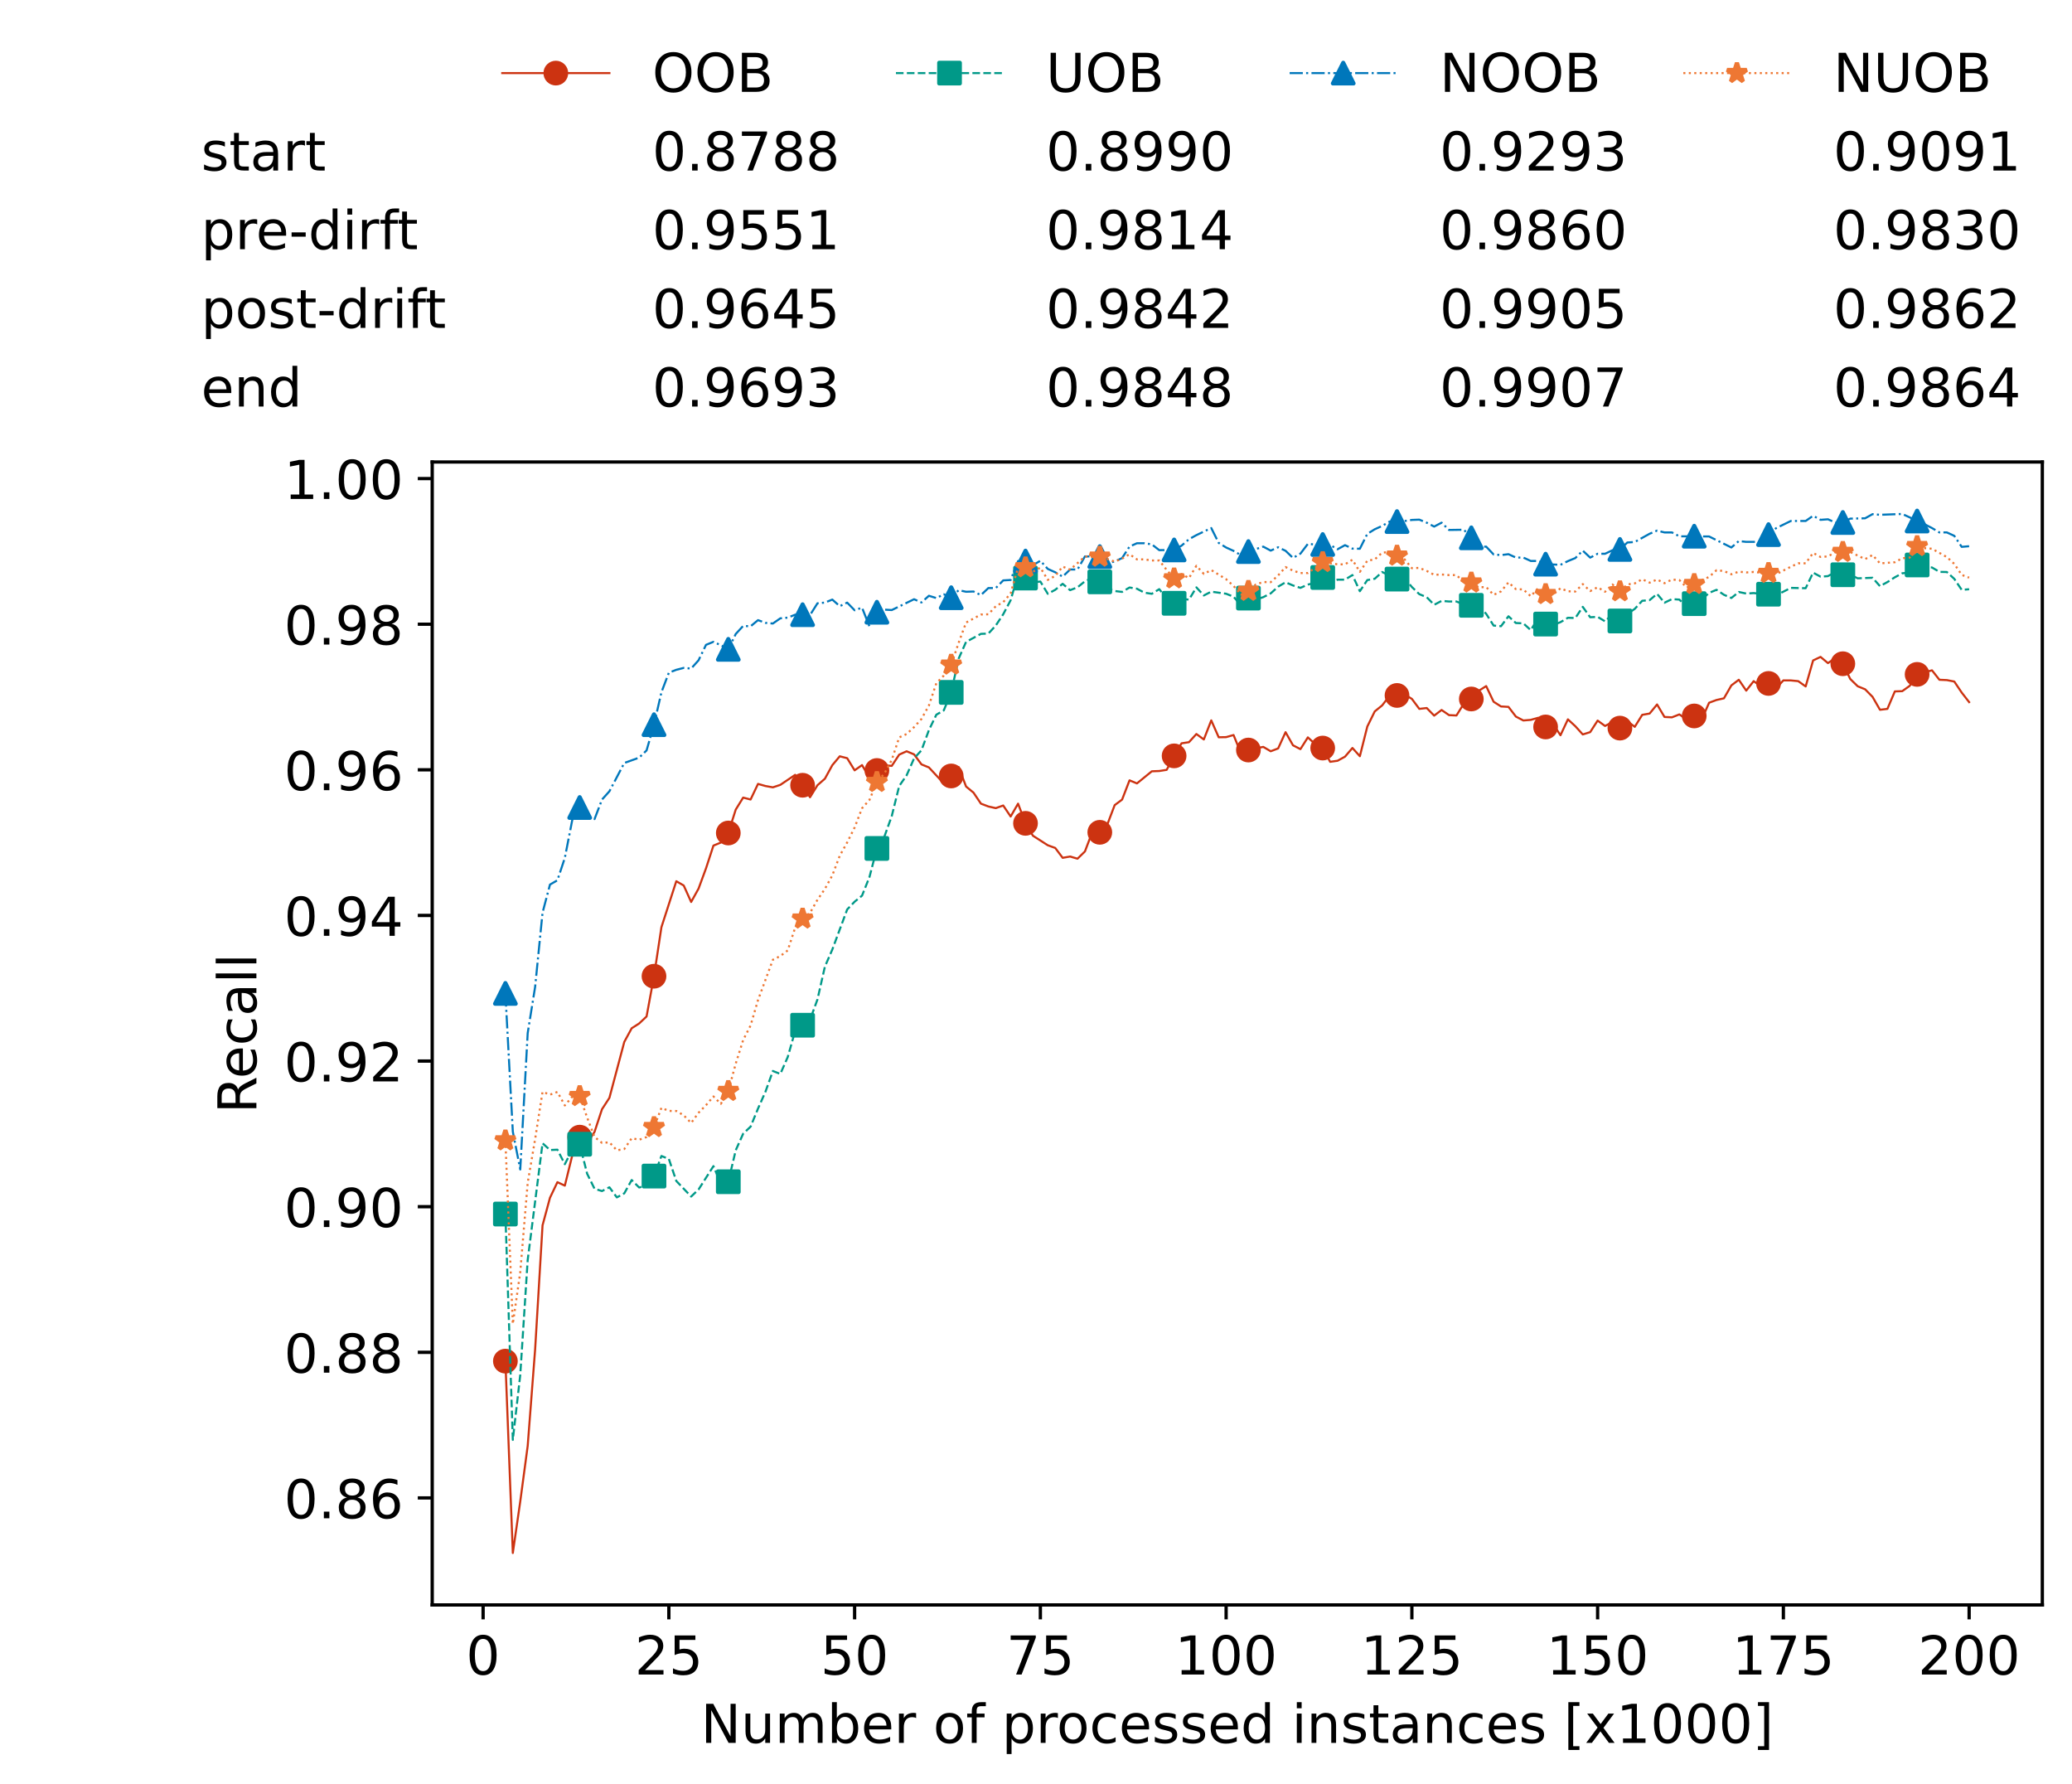 <?xml version="1.0" encoding="utf-8" standalone="no"?>
<!DOCTYPE svg PUBLIC "-//W3C//DTD SVG 1.1//EN"
  "http://www.w3.org/Graphics/SVG/1.1/DTD/svg11.dtd">
<!-- Created with matplotlib (https://matplotlib.org/) -->
<svg height="432.615pt" version="1.1" viewBox="0 0 502.65 432.615" width="502.65pt" xmlns="http://www.w3.org/2000/svg" xmlns:xlink="http://www.w3.org/1999/xlink">
 <defs>
  <style type="text/css">*{stroke-linecap:butt;stroke-linejoin:round;}</style>
 </defs>
 <g id="figure_1">
  <g id="patch_1">
   <path d="M 0 432.615 
L 502.65 432.615 
L 502.65 0 
L 0 0 
z
" style="fill:#ffffff;"/>
  </g>
  <g id="axes_1">
   <g id="patch_2">
    <path d="M 104.85 389.252 
L 495.45 389.252 
L 495.45 112.052 
L 104.85 112.052 
z
" style="fill:#ffffff;"/>
   </g>
   <g id="matplotlib.axis_1">
    <g id="xtick_1">
     <g id="line2d_1">
      <defs>
       <path d="M 0 0 
L 0 3.5 
" id="m802822cab6" style="stroke:#000000;stroke-width:0.8;"/>
      </defs>
      <g>
       <use style="stroke:#000000;stroke-width:0.8;" x="117.197" xlink:href="#m802822cab6" y="389.252"/>
      </g>
     </g>
     <g id="text_1">
      <!-- 0 -->
      <g transform="translate(113.061 406.13)scale(0.13 -0.13)">
       <defs>
        <path d="M 31.781 66.406 
Q 24.172 66.406 20.328 58.906 
Q 16.5 51.422 16.5 36.375 
Q 16.5 21.391 20.328 13.891 
Q 24.172 6.391 31.781 6.391 
Q 39.453 6.391 43.281 13.891 
Q 47.125 21.391 47.125 36.375 
Q 47.125 51.422 43.281 58.906 
Q 39.453 66.406 31.781 66.406 
z
M 31.781 74.219 
Q 44.047 74.219 50.516 64.516 
Q 56.984 54.828 56.984 36.375 
Q 56.984 17.969 50.516 8.266 
Q 44.047 -1.422 31.781 -1.422 
Q 19.531 -1.422 13.062 8.266 
Q 6.594 17.969 6.594 36.375 
Q 6.594 54.828 13.062 64.516 
Q 19.531 74.219 31.781 74.219 
z
" id="DejaVuSans-48"/>
       </defs>
       <use xlink:href="#DejaVuSans-48"/>
      </g>
     </g>
    </g>
    <g id="xtick_2">
     <g id="line2d_2">
      <g>
       <use style="stroke:#000000;stroke-width:0.8;" x="162.259" xlink:href="#m802822cab6" y="389.252"/>
      </g>
     </g>
     <g id="text_2">
      <!-- 25 -->
      <g transform="translate(153.988 406.13)scale(0.13 -0.13)">
       <defs>
        <path d="M 19.188 8.297 
L 53.609 8.297 
L 53.609 0 
L 7.328 0 
L 7.328 8.297 
Q 12.938 14.109 22.625 23.891 
Q 32.328 33.688 34.812 36.531 
Q 39.547 41.844 41.422 45.531 
Q 43.312 49.219 43.312 52.781 
Q 43.312 58.594 39.234 62.25 
Q 35.156 65.922 28.609 65.922 
Q 23.969 65.922 18.812 64.312 
Q 13.672 62.703 7.812 59.422 
L 7.812 69.391 
Q 13.766 71.781 18.938 73 
Q 24.125 74.219 28.422 74.219 
Q 39.75 74.219 46.484 68.547 
Q 53.219 62.891 53.219 53.422 
Q 53.219 48.922 51.531 44.891 
Q 49.859 40.875 45.406 35.406 
Q 44.188 33.984 37.641 27.219 
Q 31.109 20.453 19.188 8.297 
z
" id="DejaVuSans-50"/>
        <path d="M 10.797 72.906 
L 49.516 72.906 
L 49.516 64.594 
L 19.828 64.594 
L 19.828 46.734 
Q 21.969 47.469 24.109 47.828 
Q 26.266 48.188 28.422 48.188 
Q 40.625 48.188 47.75 41.5 
Q 54.891 34.812 54.891 23.391 
Q 54.891 11.625 47.562 5.094 
Q 40.234 -1.422 26.906 -1.422 
Q 22.312 -1.422 17.547 -0.641 
Q 12.797 0.141 7.719 1.703 
L 7.719 11.625 
Q 12.109 9.234 16.797 8.062 
Q 21.484 6.891 26.703 6.891 
Q 35.156 6.891 40.078 11.328 
Q 45.016 15.766 45.016 23.391 
Q 45.016 31 40.078 35.438 
Q 35.156 39.891 26.703 39.891 
Q 22.75 39.891 18.812 39.016 
Q 14.891 38.141 10.797 36.281 
z
" id="DejaVuSans-53"/>
       </defs>
       <use xlink:href="#DejaVuSans-50"/>
       <use x="63.623" xlink:href="#DejaVuSans-53"/>
      </g>
     </g>
    </g>
    <g id="xtick_3">
     <g id="line2d_3">
      <g>
       <use style="stroke:#000000;stroke-width:0.8;" x="207.322" xlink:href="#m802822cab6" y="389.252"/>
      </g>
     </g>
     <g id="text_3">
      <!-- 50 -->
      <g transform="translate(199.05 406.13)scale(0.13 -0.13)">
       <use xlink:href="#DejaVuSans-53"/>
       <use x="63.623" xlink:href="#DejaVuSans-48"/>
      </g>
     </g>
    </g>
    <g id="xtick_4">
     <g id="line2d_4">
      <g>
       <use style="stroke:#000000;stroke-width:0.8;" x="252.384" xlink:href="#m802822cab6" y="389.252"/>
      </g>
     </g>
     <g id="text_4">
      <!-- 75 -->
      <g transform="translate(244.113 406.13)scale(0.13 -0.13)">
       <defs>
        <path d="M 8.203 72.906 
L 55.078 72.906 
L 55.078 68.703 
L 28.609 0 
L 18.312 0 
L 43.219 64.594 
L 8.203 64.594 
z
" id="DejaVuSans-55"/>
       </defs>
       <use xlink:href="#DejaVuSans-55"/>
       <use x="63.623" xlink:href="#DejaVuSans-53"/>
      </g>
     </g>
    </g>
    <g id="xtick_5">
     <g id="line2d_5">
      <g>
       <use style="stroke:#000000;stroke-width:0.8;" x="297.446" xlink:href="#m802822cab6" y="389.252"/>
      </g>
     </g>
     <g id="text_5">
      <!-- 100 -->
      <g transform="translate(285.039 406.13)scale(0.13 -0.13)">
       <defs>
        <path d="M 12.406 8.297 
L 28.516 8.297 
L 28.516 63.922 
L 10.984 60.406 
L 10.984 69.391 
L 28.422 72.906 
L 38.281 72.906 
L 38.281 8.297 
L 54.391 8.297 
L 54.391 0 
L 12.406 0 
z
" id="DejaVuSans-49"/>
       </defs>
       <use xlink:href="#DejaVuSans-49"/>
       <use x="63.623" xlink:href="#DejaVuSans-48"/>
       <use x="127.246" xlink:href="#DejaVuSans-48"/>
      </g>
     </g>
    </g>
    <g id="xtick_6">
     <g id="line2d_6">
      <g>
       <use style="stroke:#000000;stroke-width:0.8;" x="342.509" xlink:href="#m802822cab6" y="389.252"/>
      </g>
     </g>
     <g id="text_6">
      <!-- 125 -->
      <g transform="translate(330.102 406.13)scale(0.13 -0.13)">
       <use xlink:href="#DejaVuSans-49"/>
       <use x="63.623" xlink:href="#DejaVuSans-50"/>
       <use x="127.246" xlink:href="#DejaVuSans-53"/>
      </g>
     </g>
    </g>
    <g id="xtick_7">
     <g id="line2d_7">
      <g>
       <use style="stroke:#000000;stroke-width:0.8;" x="387.571" xlink:href="#m802822cab6" y="389.252"/>
      </g>
     </g>
     <g id="text_7">
      <!-- 150 -->
      <g transform="translate(375.164 406.13)scale(0.13 -0.13)">
       <use xlink:href="#DejaVuSans-49"/>
       <use x="63.623" xlink:href="#DejaVuSans-53"/>
       <use x="127.246" xlink:href="#DejaVuSans-48"/>
      </g>
     </g>
    </g>
    <g id="xtick_8">
     <g id="line2d_8">
      <g>
       <use style="stroke:#000000;stroke-width:0.8;" x="432.633" xlink:href="#m802822cab6" y="389.252"/>
      </g>
     </g>
     <g id="text_8">
      <!-- 175 -->
      <g transform="translate(420.226 406.13)scale(0.13 -0.13)">
       <use xlink:href="#DejaVuSans-49"/>
       <use x="63.623" xlink:href="#DejaVuSans-55"/>
       <use x="127.246" xlink:href="#DejaVuSans-53"/>
      </g>
     </g>
    </g>
    <g id="xtick_9">
     <g id="line2d_9">
      <g>
       <use style="stroke:#000000;stroke-width:0.8;" x="477.695" xlink:href="#m802822cab6" y="389.252"/>
      </g>
     </g>
     <g id="text_9">
      <!-- 200 -->
      <g transform="translate(465.289 406.13)scale(0.13 -0.13)">
       <use xlink:href="#DejaVuSans-50"/>
       <use x="63.623" xlink:href="#DejaVuSans-48"/>
       <use x="127.246" xlink:href="#DejaVuSans-48"/>
      </g>
     </g>
    </g>
    <g id="text_10">
     <!-- Number of processed instances [x1000] -->
     <g transform="translate(170.025 422.711)scale(0.13 -0.13)">
      <defs>
       <path d="M 9.812 72.906 
L 23.094 72.906 
L 55.422 11.922 
L 55.422 72.906 
L 64.984 72.906 
L 64.984 0 
L 51.703 0 
L 19.391 60.984 
L 19.391 0 
L 9.812 0 
z
" id="DejaVuSans-78"/>
       <path d="M 8.5 21.578 
L 8.5 54.688 
L 17.484 54.688 
L 17.484 21.922 
Q 17.484 14.156 20.5 10.266 
Q 23.531 6.391 29.594 6.391 
Q 36.859 6.391 41.078 11.031 
Q 45.312 15.672 45.312 23.688 
L 45.312 54.688 
L 54.297 54.688 
L 54.297 0 
L 45.312 0 
L 45.312 8.406 
Q 42.047 3.422 37.719 1 
Q 33.406 -1.422 27.688 -1.422 
Q 18.266 -1.422 13.375 4.438 
Q 8.5 10.297 8.5 21.578 
z
M 31.109 56 
z
" id="DejaVuSans-117"/>
       <path d="M 52 44.188 
Q 55.375 50.25 60.062 53.125 
Q 64.75 56 71.094 56 
Q 79.641 56 84.281 50.016 
Q 88.922 44.047 88.922 33.016 
L 88.922 0 
L 79.891 0 
L 79.891 32.719 
Q 79.891 40.578 77.094 44.375 
Q 74.312 48.188 68.609 48.188 
Q 61.625 48.188 57.562 43.547 
Q 53.516 38.922 53.516 30.906 
L 53.516 0 
L 44.484 0 
L 44.484 32.719 
Q 44.484 40.625 41.703 44.406 
Q 38.922 48.188 33.109 48.188 
Q 26.219 48.188 22.156 43.531 
Q 18.109 38.875 18.109 30.906 
L 18.109 0 
L 9.078 0 
L 9.078 54.688 
L 18.109 54.688 
L 18.109 46.188 
Q 21.188 51.219 25.484 53.609 
Q 29.781 56 35.688 56 
Q 41.656 56 45.828 52.969 
Q 50 49.953 52 44.188 
z
" id="DejaVuSans-109"/>
       <path d="M 48.688 27.297 
Q 48.688 37.203 44.609 42.844 
Q 40.531 48.484 33.406 48.484 
Q 26.266 48.484 22.188 42.844 
Q 18.109 37.203 18.109 27.297 
Q 18.109 17.391 22.188 11.75 
Q 26.266 6.109 33.406 6.109 
Q 40.531 6.109 44.609 11.75 
Q 48.688 17.391 48.688 27.297 
z
M 18.109 46.391 
Q 20.953 51.266 25.266 53.625 
Q 29.594 56 35.594 56 
Q 45.562 56 51.781 48.094 
Q 58.016 40.188 58.016 27.297 
Q 58.016 14.406 51.781 6.484 
Q 45.562 -1.422 35.594 -1.422 
Q 29.594 -1.422 25.266 0.953 
Q 20.953 3.328 18.109 8.203 
L 18.109 0 
L 9.078 0 
L 9.078 75.984 
L 18.109 75.984 
z
" id="DejaVuSans-98"/>
       <path d="M 56.203 29.594 
L 56.203 25.203 
L 14.891 25.203 
Q 15.484 15.922 20.484 11.062 
Q 25.484 6.203 34.422 6.203 
Q 39.594 6.203 44.453 7.469 
Q 49.312 8.734 54.109 11.281 
L 54.109 2.781 
Q 49.266 0.734 44.188 -0.344 
Q 39.109 -1.422 33.891 -1.422 
Q 20.797 -1.422 13.156 6.188 
Q 5.516 13.812 5.516 26.812 
Q 5.516 40.234 12.766 48.109 
Q 20.016 56 32.328 56 
Q 43.359 56 49.781 48.891 
Q 56.203 41.797 56.203 29.594 
z
M 47.219 32.234 
Q 47.125 39.594 43.094 43.984 
Q 39.062 48.391 32.422 48.391 
Q 24.906 48.391 20.391 44.141 
Q 15.875 39.891 15.188 32.172 
z
" id="DejaVuSans-101"/>
       <path d="M 41.109 46.297 
Q 39.594 47.172 37.812 47.578 
Q 36.031 48 33.891 48 
Q 26.266 48 22.188 43.047 
Q 18.109 38.094 18.109 28.812 
L 18.109 0 
L 9.078 0 
L 9.078 54.688 
L 18.109 54.688 
L 18.109 46.188 
Q 20.953 51.172 25.484 53.578 
Q 30.031 56 36.531 56 
Q 37.453 56 38.578 55.875 
Q 39.703 55.766 41.062 55.516 
z
" id="DejaVuSans-114"/>
       <path id="DejaVuSans-32"/>
       <path d="M 30.609 48.391 
Q 23.391 48.391 19.188 42.75 
Q 14.984 37.109 14.984 27.297 
Q 14.984 17.484 19.156 11.844 
Q 23.344 6.203 30.609 6.203 
Q 37.797 6.203 41.984 11.859 
Q 46.188 17.531 46.188 27.297 
Q 46.188 37.016 41.984 42.703 
Q 37.797 48.391 30.609 48.391 
z
M 30.609 56 
Q 42.328 56 49.016 48.375 
Q 55.719 40.766 55.719 27.297 
Q 55.719 13.875 49.016 6.219 
Q 42.328 -1.422 30.609 -1.422 
Q 18.844 -1.422 12.172 6.219 
Q 5.516 13.875 5.516 27.297 
Q 5.516 40.766 12.172 48.375 
Q 18.844 56 30.609 56 
z
" id="DejaVuSans-111"/>
       <path d="M 37.109 75.984 
L 37.109 68.5 
L 28.516 68.5 
Q 23.688 68.5 21.797 66.547 
Q 19.922 64.594 19.922 59.516 
L 19.922 54.688 
L 34.719 54.688 
L 34.719 47.703 
L 19.922 47.703 
L 19.922 0 
L 10.891 0 
L 10.891 47.703 
L 2.297 47.703 
L 2.297 54.688 
L 10.891 54.688 
L 10.891 58.5 
Q 10.891 67.625 15.141 71.797 
Q 19.391 75.984 28.609 75.984 
z
" id="DejaVuSans-102"/>
       <path d="M 18.109 8.203 
L 18.109 -20.797 
L 9.078 -20.797 
L 9.078 54.688 
L 18.109 54.688 
L 18.109 46.391 
Q 20.953 51.266 25.266 53.625 
Q 29.594 56 35.594 56 
Q 45.562 56 51.781 48.094 
Q 58.016 40.188 58.016 27.297 
Q 58.016 14.406 51.781 6.484 
Q 45.562 -1.422 35.594 -1.422 
Q 29.594 -1.422 25.266 0.953 
Q 20.953 3.328 18.109 8.203 
z
M 48.688 27.297 
Q 48.688 37.203 44.609 42.844 
Q 40.531 48.484 33.406 48.484 
Q 26.266 48.484 22.188 42.844 
Q 18.109 37.203 18.109 27.297 
Q 18.109 17.391 22.188 11.75 
Q 26.266 6.109 33.406 6.109 
Q 40.531 6.109 44.609 11.75 
Q 48.688 17.391 48.688 27.297 
z
" id="DejaVuSans-112"/>
       <path d="M 48.781 52.594 
L 48.781 44.188 
Q 44.969 46.297 41.141 47.344 
Q 37.312 48.391 33.406 48.391 
Q 24.656 48.391 19.812 42.844 
Q 14.984 37.312 14.984 27.297 
Q 14.984 17.281 19.812 11.734 
Q 24.656 6.203 33.406 6.203 
Q 37.312 6.203 41.141 7.25 
Q 44.969 8.297 48.781 10.406 
L 48.781 2.094 
Q 45.016 0.344 40.984 -0.531 
Q 36.969 -1.422 32.422 -1.422 
Q 20.062 -1.422 12.781 6.344 
Q 5.516 14.109 5.516 27.297 
Q 5.516 40.672 12.859 48.328 
Q 20.219 56 33.016 56 
Q 37.156 56 41.109 55.141 
Q 45.062 54.297 48.781 52.594 
z
" id="DejaVuSans-99"/>
       <path d="M 44.281 53.078 
L 44.281 44.578 
Q 40.484 46.531 36.375 47.5 
Q 32.281 48.484 27.875 48.484 
Q 21.188 48.484 17.844 46.438 
Q 14.5 44.391 14.5 40.281 
Q 14.5 37.156 16.891 35.375 
Q 19.281 33.594 26.516 31.984 
L 29.594 31.297 
Q 39.156 29.25 43.188 25.516 
Q 47.219 21.781 47.219 15.094 
Q 47.219 7.469 41.188 3.016 
Q 35.156 -1.422 24.609 -1.422 
Q 20.219 -1.422 15.453 -0.562 
Q 10.688 0.297 5.422 2 
L 5.422 11.281 
Q 10.406 8.688 15.234 7.391 
Q 20.062 6.109 24.812 6.109 
Q 31.156 6.109 34.562 8.281 
Q 37.984 10.453 37.984 14.406 
Q 37.984 18.062 35.516 20.016 
Q 33.062 21.969 24.703 23.781 
L 21.578 24.516 
Q 13.234 26.266 9.516 29.906 
Q 5.812 33.547 5.812 39.891 
Q 5.812 47.609 11.281 51.797 
Q 16.75 56 26.812 56 
Q 31.781 56 36.172 55.266 
Q 40.578 54.547 44.281 53.078 
z
" id="DejaVuSans-115"/>
       <path d="M 45.406 46.391 
L 45.406 75.984 
L 54.391 75.984 
L 54.391 0 
L 45.406 0 
L 45.406 8.203 
Q 42.578 3.328 38.25 0.953 
Q 33.938 -1.422 27.875 -1.422 
Q 17.969 -1.422 11.734 6.484 
Q 5.516 14.406 5.516 27.297 
Q 5.516 40.188 11.734 48.094 
Q 17.969 56 27.875 56 
Q 33.938 56 38.25 53.625 
Q 42.578 51.266 45.406 46.391 
z
M 14.797 27.297 
Q 14.797 17.391 18.875 11.75 
Q 22.953 6.109 30.078 6.109 
Q 37.203 6.109 41.297 11.75 
Q 45.406 17.391 45.406 27.297 
Q 45.406 37.203 41.297 42.844 
Q 37.203 48.484 30.078 48.484 
Q 22.953 48.484 18.875 42.844 
Q 14.797 37.203 14.797 27.297 
z
" id="DejaVuSans-100"/>
       <path d="M 9.422 54.688 
L 18.406 54.688 
L 18.406 0 
L 9.422 0 
z
M 9.422 75.984 
L 18.406 75.984 
L 18.406 64.594 
L 9.422 64.594 
z
" id="DejaVuSans-105"/>
       <path d="M 54.891 33.016 
L 54.891 0 
L 45.906 0 
L 45.906 32.719 
Q 45.906 40.484 42.875 44.328 
Q 39.844 48.188 33.797 48.188 
Q 26.516 48.188 22.312 43.547 
Q 18.109 38.922 18.109 30.906 
L 18.109 0 
L 9.078 0 
L 9.078 54.688 
L 18.109 54.688 
L 18.109 46.188 
Q 21.344 51.125 25.703 53.562 
Q 30.078 56 35.797 56 
Q 45.219 56 50.047 50.172 
Q 54.891 44.344 54.891 33.016 
z
" id="DejaVuSans-110"/>
       <path d="M 18.312 70.219 
L 18.312 54.688 
L 36.812 54.688 
L 36.812 47.703 
L 18.312 47.703 
L 18.312 18.016 
Q 18.312 11.328 20.141 9.422 
Q 21.969 7.516 27.594 7.516 
L 36.812 7.516 
L 36.812 0 
L 27.594 0 
Q 17.188 0 13.234 3.875 
Q 9.281 7.766 9.281 18.016 
L 9.281 47.703 
L 2.688 47.703 
L 2.688 54.688 
L 9.281 54.688 
L 9.281 70.219 
z
" id="DejaVuSans-116"/>
       <path d="M 34.281 27.484 
Q 23.391 27.484 19.188 25 
Q 14.984 22.516 14.984 16.5 
Q 14.984 11.719 18.141 8.906 
Q 21.297 6.109 26.703 6.109 
Q 34.188 6.109 38.703 11.406 
Q 43.219 16.703 43.219 25.484 
L 43.219 27.484 
z
M 52.203 31.203 
L 52.203 0 
L 43.219 0 
L 43.219 8.297 
Q 40.141 3.328 35.547 0.953 
Q 30.953 -1.422 24.312 -1.422 
Q 15.922 -1.422 10.953 3.297 
Q 6 8.016 6 15.922 
Q 6 25.141 12.172 29.828 
Q 18.359 34.516 30.609 34.516 
L 43.219 34.516 
L 43.219 35.406 
Q 43.219 41.609 39.141 45 
Q 35.062 48.391 27.688 48.391 
Q 23 48.391 18.547 47.266 
Q 14.109 46.141 10.016 43.891 
L 10.016 52.203 
Q 14.938 54.109 19.578 55.047 
Q 24.219 56 28.609 56 
Q 40.484 56 46.344 49.844 
Q 52.203 43.703 52.203 31.203 
z
" id="DejaVuSans-97"/>
       <path d="M 8.594 75.984 
L 29.297 75.984 
L 29.297 69 
L 17.578 69 
L 17.578 -6.203 
L 29.297 -6.203 
L 29.297 -13.188 
L 8.594 -13.188 
z
" id="DejaVuSans-91"/>
       <path d="M 54.891 54.688 
L 35.109 28.078 
L 55.906 0 
L 45.312 0 
L 29.391 21.484 
L 13.484 0 
L 2.875 0 
L 24.125 28.609 
L 4.688 54.688 
L 15.281 54.688 
L 29.781 35.203 
L 44.281 54.688 
z
" id="DejaVuSans-120"/>
       <path d="M 30.422 75.984 
L 30.422 -13.188 
L 9.719 -13.188 
L 9.719 -6.203 
L 21.391 -6.203 
L 21.391 69 
L 9.719 69 
L 9.719 75.984 
z
" id="DejaVuSans-93"/>
      </defs>
      <use xlink:href="#DejaVuSans-78"/>
      <use x="74.805" xlink:href="#DejaVuSans-117"/>
      <use x="138.184" xlink:href="#DejaVuSans-109"/>
      <use x="235.596" xlink:href="#DejaVuSans-98"/>
      <use x="299.072" xlink:href="#DejaVuSans-101"/>
      <use x="360.596" xlink:href="#DejaVuSans-114"/>
      <use x="401.709" xlink:href="#DejaVuSans-32"/>
      <use x="433.496" xlink:href="#DejaVuSans-111"/>
      <use x="494.678" xlink:href="#DejaVuSans-102"/>
      <use x="529.883" xlink:href="#DejaVuSans-32"/>
      <use x="561.67" xlink:href="#DejaVuSans-112"/>
      <use x="625.146" xlink:href="#DejaVuSans-114"/>
      <use x="664.01" xlink:href="#DejaVuSans-111"/>
      <use x="725.191" xlink:href="#DejaVuSans-99"/>
      <use x="780.172" xlink:href="#DejaVuSans-101"/>
      <use x="841.695" xlink:href="#DejaVuSans-115"/>
      <use x="893.795" xlink:href="#DejaVuSans-115"/>
      <use x="945.895" xlink:href="#DejaVuSans-101"/>
      <use x="1007.418" xlink:href="#DejaVuSans-100"/>
      <use x="1070.895" xlink:href="#DejaVuSans-32"/>
      <use x="1102.682" xlink:href="#DejaVuSans-105"/>
      <use x="1130.465" xlink:href="#DejaVuSans-110"/>
      <use x="1193.844" xlink:href="#DejaVuSans-115"/>
      <use x="1245.943" xlink:href="#DejaVuSans-116"/>
      <use x="1285.152" xlink:href="#DejaVuSans-97"/>
      <use x="1346.432" xlink:href="#DejaVuSans-110"/>
      <use x="1409.811" xlink:href="#DejaVuSans-99"/>
      <use x="1464.791" xlink:href="#DejaVuSans-101"/>
      <use x="1526.314" xlink:href="#DejaVuSans-115"/>
      <use x="1578.414" xlink:href="#DejaVuSans-32"/>
      <use x="1610.201" xlink:href="#DejaVuSans-91"/>
      <use x="1649.215" xlink:href="#DejaVuSans-120"/>
      <use x="1708.395" xlink:href="#DejaVuSans-49"/>
      <use x="1772.018" xlink:href="#DejaVuSans-48"/>
      <use x="1835.641" xlink:href="#DejaVuSans-48"/>
      <use x="1899.264" xlink:href="#DejaVuSans-48"/>
      <use x="1962.887" xlink:href="#DejaVuSans-93"/>
     </g>
    </g>
   </g>
   <g id="matplotlib.axis_2">
    <g id="ytick_1">
     <g id="line2d_10">
      <defs>
       <path d="M 0 0 
L -3.5 0 
" id="mcf01352e40" style="stroke:#000000;stroke-width:0.8;"/>
      </defs>
      <g>
       <use style="stroke:#000000;stroke-width:0.8;" x="104.85" xlink:href="#mcf01352e40" y="363.297"/>
      </g>
     </g>
     <g id="text_11">
      <!-- 0.86 -->
      <g transform="translate(68.905 368.236)scale(0.13 -0.13)">
       <defs>
        <path d="M 10.688 12.406 
L 21 12.406 
L 21 0 
L 10.688 0 
z
" id="DejaVuSans-46"/>
        <path d="M 31.781 34.625 
Q 24.75 34.625 20.719 30.859 
Q 16.703 27.094 16.703 20.516 
Q 16.703 13.922 20.719 10.156 
Q 24.75 6.391 31.781 6.391 
Q 38.812 6.391 42.859 10.172 
Q 46.922 13.969 46.922 20.516 
Q 46.922 27.094 42.891 30.859 
Q 38.875 34.625 31.781 34.625 
z
M 21.922 38.812 
Q 15.578 40.375 12.031 44.719 
Q 8.5 49.078 8.5 55.328 
Q 8.5 64.062 14.719 69.141 
Q 20.953 74.219 31.781 74.219 
Q 42.672 74.219 48.875 69.141 
Q 55.078 64.062 55.078 55.328 
Q 55.078 49.078 51.531 44.719 
Q 48 40.375 41.703 38.812 
Q 48.828 37.156 52.797 32.312 
Q 56.781 27.484 56.781 20.516 
Q 56.781 9.906 50.312 4.234 
Q 43.844 -1.422 31.781 -1.422 
Q 19.734 -1.422 13.25 4.234 
Q 6.781 9.906 6.781 20.516 
Q 6.781 27.484 10.781 32.312 
Q 14.797 37.156 21.922 38.812 
z
M 18.312 54.391 
Q 18.312 48.734 21.844 45.562 
Q 25.391 42.391 31.781 42.391 
Q 38.141 42.391 41.719 45.562 
Q 45.312 48.734 45.312 54.391 
Q 45.312 60.062 41.719 63.234 
Q 38.141 66.406 31.781 66.406 
Q 25.391 66.406 21.844 63.234 
Q 18.312 60.062 18.312 54.391 
z
" id="DejaVuSans-56"/>
        <path d="M 33.016 40.375 
Q 26.375 40.375 22.484 35.828 
Q 18.609 31.297 18.609 23.391 
Q 18.609 15.531 22.484 10.953 
Q 26.375 6.391 33.016 6.391 
Q 39.656 6.391 43.531 10.953 
Q 47.406 15.531 47.406 23.391 
Q 47.406 31.297 43.531 35.828 
Q 39.656 40.375 33.016 40.375 
z
M 52.594 71.297 
L 52.594 62.312 
Q 48.875 64.062 45.094 64.984 
Q 41.312 65.922 37.594 65.922 
Q 27.828 65.922 22.672 59.328 
Q 17.531 52.734 16.797 39.406 
Q 19.672 43.656 24.016 45.922 
Q 28.375 48.188 33.594 48.188 
Q 44.578 48.188 50.953 41.516 
Q 57.328 34.859 57.328 23.391 
Q 57.328 12.156 50.688 5.359 
Q 44.047 -1.422 33.016 -1.422 
Q 20.359 -1.422 13.672 8.266 
Q 6.984 17.969 6.984 36.375 
Q 6.984 53.656 15.188 63.938 
Q 23.391 74.219 37.203 74.219 
Q 40.922 74.219 44.703 73.484 
Q 48.484 72.75 52.594 71.297 
z
" id="DejaVuSans-54"/>
       </defs>
       <use xlink:href="#DejaVuSans-48"/>
       <use x="63.623" xlink:href="#DejaVuSans-46"/>
       <use x="95.41" xlink:href="#DejaVuSans-56"/>
       <use x="159.033" xlink:href="#DejaVuSans-54"/>
      </g>
     </g>
    </g>
    <g id="ytick_2">
     <g id="line2d_11">
      <g>
       <use style="stroke:#000000;stroke-width:0.8;" x="104.85" xlink:href="#mcf01352e40" y="327.979"/>
      </g>
     </g>
     <g id="text_12">
      <!-- 0.88 -->
      <g transform="translate(68.905 332.918)scale(0.13 -0.13)">
       <use xlink:href="#DejaVuSans-48"/>
       <use x="63.623" xlink:href="#DejaVuSans-46"/>
       <use x="95.41" xlink:href="#DejaVuSans-56"/>
       <use x="159.033" xlink:href="#DejaVuSans-56"/>
      </g>
     </g>
    </g>
    <g id="ytick_3">
     <g id="line2d_12">
      <g>
       <use style="stroke:#000000;stroke-width:0.8;" x="104.85" xlink:href="#mcf01352e40" y="292.661"/>
      </g>
     </g>
     <g id="text_13">
      <!-- 0.90 -->
      <g transform="translate(68.905 297.6)scale(0.13 -0.13)">
       <defs>
        <path d="M 10.984 1.516 
L 10.984 10.5 
Q 14.703 8.734 18.5 7.812 
Q 22.312 6.891 25.984 6.891 
Q 35.75 6.891 40.891 13.453 
Q 46.047 20.016 46.781 33.406 
Q 43.953 29.203 39.594 26.953 
Q 35.25 24.703 29.984 24.703 
Q 19.047 24.703 12.672 31.312 
Q 6.297 37.938 6.297 49.422 
Q 6.297 60.641 12.938 67.422 
Q 19.578 74.219 30.609 74.219 
Q 43.266 74.219 49.922 64.516 
Q 56.594 54.828 56.594 36.375 
Q 56.594 19.141 48.406 8.859 
Q 40.234 -1.422 26.422 -1.422 
Q 22.703 -1.422 18.891 -0.688 
Q 15.094 0.047 10.984 1.516 
z
M 30.609 32.422 
Q 37.25 32.422 41.125 36.953 
Q 45.016 41.5 45.016 49.422 
Q 45.016 57.281 41.125 61.844 
Q 37.25 66.406 30.609 66.406 
Q 23.969 66.406 20.094 61.844 
Q 16.219 57.281 16.219 49.422 
Q 16.219 41.5 20.094 36.953 
Q 23.969 32.422 30.609 32.422 
z
" id="DejaVuSans-57"/>
       </defs>
       <use xlink:href="#DejaVuSans-48"/>
       <use x="63.623" xlink:href="#DejaVuSans-46"/>
       <use x="95.41" xlink:href="#DejaVuSans-57"/>
       <use x="159.033" xlink:href="#DejaVuSans-48"/>
      </g>
     </g>
    </g>
    <g id="ytick_4">
     <g id="line2d_13">
      <g>
       <use style="stroke:#000000;stroke-width:0.8;" x="104.85" xlink:href="#mcf01352e40" y="257.343"/>
      </g>
     </g>
     <g id="text_14">
      <!-- 0.92 -->
      <g transform="translate(68.905 262.282)scale(0.13 -0.13)">
       <use xlink:href="#DejaVuSans-48"/>
       <use x="63.623" xlink:href="#DejaVuSans-46"/>
       <use x="95.41" xlink:href="#DejaVuSans-57"/>
       <use x="159.033" xlink:href="#DejaVuSans-50"/>
      </g>
     </g>
    </g>
    <g id="ytick_5">
     <g id="line2d_14">
      <g>
       <use style="stroke:#000000;stroke-width:0.8;" x="104.85" xlink:href="#mcf01352e40" y="222.026"/>
      </g>
     </g>
     <g id="text_15">
      <!-- 0.94 -->
      <g transform="translate(68.905 226.965)scale(0.13 -0.13)">
       <defs>
        <path d="M 37.797 64.312 
L 12.891 25.391 
L 37.797 25.391 
z
M 35.203 72.906 
L 47.609 72.906 
L 47.609 25.391 
L 58.016 25.391 
L 58.016 17.188 
L 47.609 17.188 
L 47.609 0 
L 37.797 0 
L 37.797 17.188 
L 4.891 17.188 
L 4.891 26.703 
z
" id="DejaVuSans-52"/>
       </defs>
       <use xlink:href="#DejaVuSans-48"/>
       <use x="63.623" xlink:href="#DejaVuSans-46"/>
       <use x="95.41" xlink:href="#DejaVuSans-57"/>
       <use x="159.033" xlink:href="#DejaVuSans-52"/>
      </g>
     </g>
    </g>
    <g id="ytick_6">
     <g id="line2d_15">
      <g>
       <use style="stroke:#000000;stroke-width:0.8;" x="104.85" xlink:href="#mcf01352e40" y="186.708"/>
      </g>
     </g>
     <g id="text_16">
      <!-- 0.96 -->
      <g transform="translate(68.905 191.647)scale(0.13 -0.13)">
       <use xlink:href="#DejaVuSans-48"/>
       <use x="63.623" xlink:href="#DejaVuSans-46"/>
       <use x="95.41" xlink:href="#DejaVuSans-57"/>
       <use x="159.033" xlink:href="#DejaVuSans-54"/>
      </g>
     </g>
    </g>
    <g id="ytick_7">
     <g id="line2d_16">
      <g>
       <use style="stroke:#000000;stroke-width:0.8;" x="104.85" xlink:href="#mcf01352e40" y="151.39"/>
      </g>
     </g>
     <g id="text_17">
      <!-- 0.98 -->
      <g transform="translate(68.905 156.329)scale(0.13 -0.13)">
       <use xlink:href="#DejaVuSans-48"/>
       <use x="63.623" xlink:href="#DejaVuSans-46"/>
       <use x="95.41" xlink:href="#DejaVuSans-57"/>
       <use x="159.033" xlink:href="#DejaVuSans-56"/>
      </g>
     </g>
    </g>
    <g id="ytick_8">
     <g id="line2d_17">
      <g>
       <use style="stroke:#000000;stroke-width:0.8;" x="104.85" xlink:href="#mcf01352e40" y="116.072"/>
      </g>
     </g>
     <g id="text_18">
      <!-- 1.00 -->
      <g transform="translate(68.905 121.011)scale(0.13 -0.13)">
       <use xlink:href="#DejaVuSans-49"/>
       <use x="63.623" xlink:href="#DejaVuSans-46"/>
       <use x="95.41" xlink:href="#DejaVuSans-48"/>
       <use x="159.033" xlink:href="#DejaVuSans-48"/>
      </g>
     </g>
    </g>
    <g id="text_19">
     <!-- Recall -->
     <g transform="translate(62.201 270.044)rotate(-90)scale(0.13 -0.13)">
      <defs>
       <path d="M 44.391 34.188 
Q 47.562 33.109 50.562 29.594 
Q 53.562 26.078 56.594 19.922 
L 66.609 0 
L 56 0 
L 46.688 18.703 
Q 43.062 26.031 39.672 28.422 
Q 36.281 30.812 30.422 30.812 
L 19.672 30.812 
L 19.672 0 
L 9.812 0 
L 9.812 72.906 
L 32.078 72.906 
Q 44.578 72.906 50.734 67.672 
Q 56.891 62.453 56.891 51.906 
Q 56.891 45.016 53.688 40.469 
Q 50.484 35.938 44.391 34.188 
z
M 19.672 64.797 
L 19.672 38.922 
L 32.078 38.922 
Q 39.203 38.922 42.844 42.219 
Q 46.484 45.516 46.484 51.906 
Q 46.484 58.297 42.844 61.547 
Q 39.203 64.797 32.078 64.797 
z
" id="DejaVuSans-82"/>
       <path d="M 9.422 75.984 
L 18.406 75.984 
L 18.406 0 
L 9.422 0 
z
" id="DejaVuSans-108"/>
      </defs>
      <use xlink:href="#DejaVuSans-82"/>
      <use x="64.982" xlink:href="#DejaVuSans-101"/>
      <use x="126.506" xlink:href="#DejaVuSans-99"/>
      <use x="181.486" xlink:href="#DejaVuSans-97"/>
      <use x="242.766" xlink:href="#DejaVuSans-108"/>
      <use x="270.549" xlink:href="#DejaVuSans-108"/>
     </g>
    </g>
   </g>
   <g id="line2d_18"/>
   <g id="line2d_19"/>
   <g id="line2d_20"/>
   <g id="line2d_21"/>
   <g id="line2d_22"/>
   <g id="line2d_23">
    <path clip-path="url(#p85b8e87e32)" d="M 122.605 330.12 
L 124.407 376.652 
L 126.21 364.145 
L 128.012 350.689 
L 129.815 327.311 
L 131.617 297.179 
L 133.419 290.501 
L 135.222 286.717 
L 137.024 287.557 
L 138.827 280.219 
L 140.629 275.799 
L 142.432 277.204 
L 144.234 274.512 
L 146.037 269.035 
L 147.839 266.261 
L 151.444 252.705 
L 153.247 249.38 
L 155.049 248.234 
L 156.852 246.531 
L 158.654 236.768 
L 160.457 224.875 
L 164.062 213.726 
L 165.864 214.765 
L 167.667 218.761 
L 169.469 215.505 
L 171.272 210.601 
L 173.074 205.086 
L 174.877 204.346 
L 176.679 202.032 
L 178.482 196.356 
L 180.284 193.445 
L 182.087 193.909 
L 183.889 190.124 
L 185.692 190.635 
L 187.494 190.957 
L 189.297 190.358 
L 192.902 187.927 
L 194.704 190.45 
L 196.507 193.359 
L 198.309 190.445 
L 200.112 188.865 
L 201.914 185.581 
L 203.717 183.426 
L 205.519 183.888 
L 207.322 186.83 
L 209.124 185.561 
L 210.927 188.604 
L 212.729 186.873 
L 214.532 185.618 
L 216.334 185.754 
L 218.137 183.023 
L 219.939 182.21 
L 221.742 182.962 
L 223.544 185.391 
L 225.347 186.128 
L 228.952 190.01 
L 230.754 188.198 
L 232.557 186.03 
L 234.359 190.755 
L 236.162 192.244 
L 237.964 194.91 
L 239.767 195.596 
L 241.569 196 
L 243.372 195.362 
L 245.174 198.033 
L 246.976 194.913 
L 248.779 199.687 
L 250.581 202.694 
L 254.186 205.006 
L 255.989 205.656 
L 257.791 208.051 
L 259.594 207.736 
L 261.396 208.263 
L 263.199 206.498 
L 265.001 201.748 
L 266.804 201.863 
L 268.606 200.024 
L 270.409 195.275 
L 272.211 193.928 
L 274.014 189.257 
L 275.816 190.005 
L 279.421 187.066 
L 281.224 186.997 
L 283.026 186.715 
L 284.829 183.326 
L 286.631 180.279 
L 288.434 180.006 
L 290.236 178.022 
L 292.039 179.345 
L 293.841 174.718 
L 295.644 178.813 
L 297.446 178.779 
L 299.249 178.268 
L 301.051 182.706 
L 302.854 181.91 
L 306.459 181.143 
L 308.261 182.206 
L 310.064 181.521 
L 311.866 177.579 
L 313.669 180.759 
L 315.471 181.693 
L 317.274 178.842 
L 319.076 180.498 
L 320.879 181.432 
L 322.681 184.766 
L 324.484 184.507 
L 326.286 183.515 
L 328.089 181.412 
L 329.891 183.406 
L 331.694 176.217 
L 333.496 172.549 
L 335.299 171.084 
L 337.101 168.739 
L 338.904 168.67 
L 340.706 168.411 
L 342.509 169.501 
L 344.311 171.927 
L 346.114 171.72 
L 347.916 173.565 
L 349.719 172.194 
L 351.521 173.442 
L 353.324 173.525 
L 355.126 170.635 
L 356.928 169.528 
L 358.731 167.545 
L 360.533 166.4 
L 362.336 170.198 
L 364.138 171.341 
L 365.941 171.442 
L 367.743 173.793 
L 369.546 174.739 
L 371.348 174.592 
L 373.151 174.089 
L 374.953 176.313 
L 376.756 175.591 
L 378.558 178.322 
L 380.361 174.467 
L 382.163 176.134 
L 383.966 178.127 
L 385.768 177.565 
L 387.571 174.766 
L 389.373 176.074 
L 391.176 175.123 
L 392.978 176.594 
L 394.781 174.919 
L 396.583 176.28 
L 398.386 173.374 
L 400.188 173.056 
L 401.991 170.852 
L 403.793 173.889 
L 405.596 173.98 
L 407.398 173.27 
L 409.201 174.503 
L 411.003 173.642 
L 412.806 174.561 
L 414.608 170.439 
L 416.411 169.77 
L 418.213 169.368 
L 420.016 166.235 
L 421.818 164.868 
L 423.621 167.502 
L 425.423 165.202 
L 427.226 166.493 
L 429.028 165.757 
L 430.831 166.981 
L 432.633 165.018 
L 434.436 165.027 
L 436.238 165.201 
L 438.041 166.487 
L 439.843 160.181 
L 441.646 159.322 
L 443.448 160.826 
L 445.251 159.594 
L 447.053 160.978 
L 448.856 164.676 
L 450.658 166.438 
L 452.461 167.177 
L 454.263 169.01 
L 456.066 172.143 
L 457.868 171.931 
L 459.671 167.69 
L 461.473 167.63 
L 463.276 166.339 
L 465.078 163.561 
L 468.683 162.576 
L 470.485 164.866 
L 472.288 164.946 
L 474.09 165.294 
L 475.893 167.97 
L 477.695 170.29 
L 477.695 170.29 
" style="fill:none;stroke:#cc3311;stroke-linecap:square;stroke-width:0.5;"/>
    <defs>
     <path d="M 0 2.5 
C 0.663 2.5 1.299 2.237 1.768 1.768 
C 2.237 1.299 2.5 0.663 2.5 0 
C 2.5 -0.663 2.237 -1.299 1.768 -1.768 
C 1.299 -2.237 0.663 -2.5 0 -2.5 
C -0.663 -2.5 -1.299 -2.237 -1.768 -1.768 
C -2.237 -1.299 -2.5 -0.663 -2.5 0 
C -2.5 0.663 -2.237 1.299 -1.768 1.768 
C -1.299 2.237 -0.663 2.5 0 2.5 
z
" id="m3d74355e18" style="stroke:#cc3311;"/>
    </defs>
    <g clip-path="url(#p85b8e87e32)">
     <use style="fill:#cc3311;stroke:#cc3311;" x="122.605" xlink:href="#m3d74355e18" y="330.12"/>
     <use style="fill:#cc3311;stroke:#cc3311;" x="140.629" xlink:href="#m3d74355e18" y="275.799"/>
     <use style="fill:#cc3311;stroke:#cc3311;" x="158.654" xlink:href="#m3d74355e18" y="236.768"/>
     <use style="fill:#cc3311;stroke:#cc3311;" x="176.679" xlink:href="#m3d74355e18" y="202.032"/>
     <use style="fill:#cc3311;stroke:#cc3311;" x="194.704" xlink:href="#m3d74355e18" y="190.45"/>
     <use style="fill:#cc3311;stroke:#cc3311;" x="212.729" xlink:href="#m3d74355e18" y="186.873"/>
     <use style="fill:#cc3311;stroke:#cc3311;" x="230.754" xlink:href="#m3d74355e18" y="188.198"/>
     <use style="fill:#cc3311;stroke:#cc3311;" x="248.779" xlink:href="#m3d74355e18" y="199.687"/>
     <use style="fill:#cc3311;stroke:#cc3311;" x="266.804" xlink:href="#m3d74355e18" y="201.863"/>
     <use style="fill:#cc3311;stroke:#cc3311;" x="284.829" xlink:href="#m3d74355e18" y="183.326"/>
     <use style="fill:#cc3311;stroke:#cc3311;" x="302.854" xlink:href="#m3d74355e18" y="181.91"/>
     <use style="fill:#cc3311;stroke:#cc3311;" x="320.879" xlink:href="#m3d74355e18" y="181.432"/>
     <use style="fill:#cc3311;stroke:#cc3311;" x="338.904" xlink:href="#m3d74355e18" y="168.67"/>
     <use style="fill:#cc3311;stroke:#cc3311;" x="356.928" xlink:href="#m3d74355e18" y="169.528"/>
     <use style="fill:#cc3311;stroke:#cc3311;" x="374.953" xlink:href="#m3d74355e18" y="176.313"/>
     <use style="fill:#cc3311;stroke:#cc3311;" x="392.978" xlink:href="#m3d74355e18" y="176.594"/>
     <use style="fill:#cc3311;stroke:#cc3311;" x="411.003" xlink:href="#m3d74355e18" y="173.642"/>
     <use style="fill:#cc3311;stroke:#cc3311;" x="429.028" xlink:href="#m3d74355e18" y="165.757"/>
     <use style="fill:#cc3311;stroke:#cc3311;" x="447.053" xlink:href="#m3d74355e18" y="160.978"/>
     <use style="fill:#cc3311;stroke:#cc3311;" x="465.078" xlink:href="#m3d74355e18" y="163.561"/>
    </g>
   </g>
   <g id="line2d_24"/>
   <g id="line2d_25"/>
   <g id="line2d_26"/>
   <g id="line2d_27"/>
   <g id="line2d_28">
    <path clip-path="url(#p85b8e87e32)" d="M 122.605 294.445 
L 124.407 349.217 
L 126.21 333.463 
L 128.012 305.604 
L 131.617 277.271 
L 133.419 278.921 
L 135.222 278.837 
L 137.024 282.353 
L 138.827 278.805 
L 140.629 277.515 
L 142.432 284.663 
L 144.234 288.328 
L 146.037 288.871 
L 147.839 287.957 
L 149.642 290.41 
L 151.444 289.43 
L 153.247 286.197 
L 155.049 288.005 
L 156.852 287.583 
L 158.654 285.24 
L 160.457 280.366 
L 162.259 281.085 
L 164.062 286.425 
L 167.667 290.201 
L 169.469 288.488 
L 173.074 282.825 
L 174.877 287.113 
L 176.679 286.612 
L 178.482 278.981 
L 180.284 274.961 
L 182.087 273.25 
L 183.889 268.863 
L 185.692 264.786 
L 187.494 259.751 
L 189.297 260.473 
L 191.099 256.369 
L 192.902 250.033 
L 196.507 247.322 
L 198.309 242.403 
L 200.112 234.441 
L 201.914 230.291 
L 205.519 220.572 
L 207.322 218.694 
L 209.124 217.221 
L 210.927 212.699 
L 212.729 205.774 
L 214.532 202.943 
L 216.334 197.917 
L 218.137 190.635 
L 219.939 188.038 
L 221.742 183.944 
L 223.544 181.961 
L 225.347 177.072 
L 227.149 173.339 
L 228.952 172.295 
L 230.754 167.926 
L 232.557 159.734 
L 234.359 155.679 
L 237.964 153.731 
L 239.767 153.669 
L 241.569 151.707 
L 243.372 148.978 
L 245.174 145.578 
L 246.976 139.272 
L 250.581 141.245 
L 252.384 141.042 
L 254.186 144.019 
L 255.989 143.048 
L 257.791 141.591 
L 259.594 143.134 
L 261.396 142.444 
L 263.199 140.977 
L 265.001 140.182 
L 266.804 141.122 
L 268.606 142.699 
L 270.409 143.342 
L 272.211 143.555 
L 274.014 142.487 
L 275.816 142.786 
L 277.619 143.746 
L 279.421 144.017 
L 281.224 142.886 
L 283.026 145.17 
L 284.829 146.318 
L 286.631 145.233 
L 288.434 145.436 
L 290.236 142.46 
L 292.039 144.422 
L 293.841 143.493 
L 297.446 144.004 
L 299.249 144.72 
L 301.051 146.822 
L 302.854 145.056 
L 304.656 145.42 
L 306.459 144.828 
L 308.261 143.92 
L 310.064 142.285 
L 311.866 141.223 
L 313.669 141.994 
L 315.471 142.576 
L 317.274 141.787 
L 319.076 141.324 
L 320.879 140.057 
L 322.681 141.314 
L 324.484 140.587 
L 326.286 140.587 
L 328.089 139.466 
L 329.891 143.39 
L 331.694 140.687 
L 333.496 140.372 
L 335.299 138.737 
L 338.904 140.447 
L 340.706 140.188 
L 342.509 142.368 
L 344.311 144.101 
L 346.114 144.843 
L 347.916 146.688 
L 349.719 145.738 
L 351.521 145.884 
L 353.324 145.884 
L 355.126 146.635 
L 358.731 146.901 
L 360.533 148.872 
L 362.336 151.72 
L 364.138 151.871 
L 365.941 149.47 
L 367.743 151.105 
L 369.546 151.176 
L 371.348 152.827 
L 373.151 149.916 
L 374.953 151.359 
L 376.756 151.597 
L 378.558 150.898 
L 380.361 149.83 
L 382.163 149.891 
L 383.966 147.188 
L 385.768 149.707 
L 387.571 149.607 
L 389.373 150.697 
L 391.176 148.936 
L 392.978 150.604 
L 394.781 148.928 
L 396.583 147.667 
L 398.386 145.71 
L 400.188 145.551 
L 401.991 144.029 
L 403.793 146.178 
L 405.596 145.304 
L 407.398 145.419 
L 409.201 147.24 
L 411.003 146.405 
L 412.806 145.425 
L 414.608 143.793 
L 416.411 143.049 
L 418.213 144.253 
L 420.016 145.035 
L 421.818 143.573 
L 423.621 143.961 
L 425.423 143.841 
L 430.831 144.416 
L 434.436 142.578 
L 438.041 142.665 
L 439.843 138.881 
L 441.646 139.862 
L 443.448 139.731 
L 445.251 138.713 
L 447.053 139.393 
L 448.856 139.383 
L 450.658 140.264 
L 454.263 140.126 
L 456.066 142.163 
L 457.868 141.172 
L 459.671 140.011 
L 461.473 139.04 
L 463.276 138.88 
L 465.078 137.022 
L 466.881 137.506 
L 468.683 137.633 
L 470.485 138.696 
L 472.288 138.736 
L 474.09 140.387 
L 475.893 143.062 
L 477.695 142.907 
L 477.695 142.907 
" style="fill:none;stroke:#009988;stroke-dasharray:1.85,0.8;stroke-dashoffset:0;stroke-width:0.5;"/>
    <defs>
     <path d="M -2.5 2.5 
L 2.5 2.5 
L 2.5 -2.5 
L -2.5 -2.5 
z
" id="m185f22a6c4" style="stroke:#009988;stroke-linejoin:miter;"/>
    </defs>
    <g clip-path="url(#p85b8e87e32)">
     <use style="fill:#009988;stroke:#009988;stroke-linejoin:miter;" x="122.605" xlink:href="#m185f22a6c4" y="294.445"/>
     <use style="fill:#009988;stroke:#009988;stroke-linejoin:miter;" x="140.629" xlink:href="#m185f22a6c4" y="277.515"/>
     <use style="fill:#009988;stroke:#009988;stroke-linejoin:miter;" x="158.654" xlink:href="#m185f22a6c4" y="285.24"/>
     <use style="fill:#009988;stroke:#009988;stroke-linejoin:miter;" x="176.679" xlink:href="#m185f22a6c4" y="286.612"/>
     <use style="fill:#009988;stroke:#009988;stroke-linejoin:miter;" x="194.704" xlink:href="#m185f22a6c4" y="248.652"/>
     <use style="fill:#009988;stroke:#009988;stroke-linejoin:miter;" x="212.729" xlink:href="#m185f22a6c4" y="205.774"/>
     <use style="fill:#009988;stroke:#009988;stroke-linejoin:miter;" x="230.754" xlink:href="#m185f22a6c4" y="167.926"/>
     <use style="fill:#009988;stroke:#009988;stroke-linejoin:miter;" x="248.779" xlink:href="#m185f22a6c4" y="140.201"/>
     <use style="fill:#009988;stroke:#009988;stroke-linejoin:miter;" x="266.804" xlink:href="#m185f22a6c4" y="141.122"/>
     <use style="fill:#009988;stroke:#009988;stroke-linejoin:miter;" x="284.829" xlink:href="#m185f22a6c4" y="146.318"/>
     <use style="fill:#009988;stroke:#009988;stroke-linejoin:miter;" x="302.854" xlink:href="#m185f22a6c4" y="145.056"/>
     <use style="fill:#009988;stroke:#009988;stroke-linejoin:miter;" x="320.879" xlink:href="#m185f22a6c4" y="140.057"/>
     <use style="fill:#009988;stroke:#009988;stroke-linejoin:miter;" x="338.904" xlink:href="#m185f22a6c4" y="140.447"/>
     <use style="fill:#009988;stroke:#009988;stroke-linejoin:miter;" x="356.928" xlink:href="#m185f22a6c4" y="146.806"/>
     <use style="fill:#009988;stroke:#009988;stroke-linejoin:miter;" x="374.953" xlink:href="#m185f22a6c4" y="151.359"/>
     <use style="fill:#009988;stroke:#009988;stroke-linejoin:miter;" x="392.978" xlink:href="#m185f22a6c4" y="150.604"/>
     <use style="fill:#009988;stroke:#009988;stroke-linejoin:miter;" x="411.003" xlink:href="#m185f22a6c4" y="146.405"/>
     <use style="fill:#009988;stroke:#009988;stroke-linejoin:miter;" x="429.028" xlink:href="#m185f22a6c4" y="144.112"/>
     <use style="fill:#009988;stroke:#009988;stroke-linejoin:miter;" x="447.053" xlink:href="#m185f22a6c4" y="139.393"/>
     <use style="fill:#009988;stroke:#009988;stroke-linejoin:miter;" x="465.078" xlink:href="#m185f22a6c4" y="137.022"/>
    </g>
   </g>
   <g id="line2d_29"/>
   <g id="line2d_30"/>
   <g id="line2d_31"/>
   <g id="line2d_32"/>
   <g id="line2d_33">
    <path clip-path="url(#p85b8e87e32)" d="M 122.605 240.933 
L 124.407 274.475 
L 126.21 283.635 
L 128.012 250.574 
L 129.815 239.37 
L 131.617 221.358 
L 133.419 214.543 
L 135.222 213.496 
L 137.024 208.072 
L 138.827 198.872 
L 140.629 195.845 
L 142.432 198.027 
L 144.234 198.653 
L 146.037 193.923 
L 147.839 191.914 
L 151.444 185.048 
L 155.049 183.753 
L 156.852 182.004 
L 158.654 175.761 
L 160.457 167.895 
L 162.259 163.152 
L 164.062 162.45 
L 165.864 161.989 
L 167.667 162.147 
L 169.469 160.134 
L 171.272 156.397 
L 173.074 155.665 
L 174.877 156.497 
L 176.679 157.484 
L 178.482 153.763 
L 180.284 151.806 
L 182.087 151.898 
L 183.889 150.404 
L 185.692 151.064 
L 187.494 151.225 
L 189.297 149.966 
L 191.099 149.801 
L 192.902 149.085 
L 196.507 149.174 
L 198.309 146.321 
L 200.112 146.149 
L 201.914 145.417 
L 203.717 147.02 
L 205.519 146.155 
L 207.322 148.01 
L 209.124 147.375 
L 210.927 151.948 
L 212.729 148.486 
L 214.532 147.858 
L 216.334 147.96 
L 221.742 145.334 
L 223.544 146.115 
L 225.347 144.495 
L 227.149 145.054 
L 228.952 144.135 
L 230.754 144.96 
L 232.557 143.139 
L 234.359 143.519 
L 236.162 143.46 
L 237.964 144.333 
L 239.767 142.621 
L 241.569 142.621 
L 243.372 140.766 
L 245.174 140.662 
L 246.976 136.073 
L 248.779 136.073 
L 250.581 137.086 
L 252.384 136 
L 254.186 137.984 
L 255.989 138.794 
L 257.791 139.858 
L 259.594 138.126 
L 261.396 138.126 
L 263.199 134.944 
L 266.804 135.002 
L 268.606 136.579 
L 270.409 136.183 
L 272.211 135.35 
L 274.014 132.564 
L 275.816 131.754 
L 277.619 131.754 
L 279.421 132.025 
L 281.224 133.43 
L 284.829 133.374 
L 286.631 132.341 
L 288.434 130.778 
L 290.236 129.786 
L 293.841 128.067 
L 295.644 131.671 
L 297.446 132.788 
L 299.249 133.606 
L 301.051 134.657 
L 302.854 133.774 
L 306.459 132.576 
L 308.261 133.546 
L 310.064 132.729 
L 311.866 133.586 
L 313.669 135.317 
L 315.471 134.278 
L 317.274 131.913 
L 319.076 132.062 
L 322.681 132.172 
L 324.484 133.211 
L 326.286 132.218 
L 328.089 133.059 
L 329.891 133.091 
L 331.694 129.487 
L 333.496 128.369 
L 335.299 127.552 
L 337.101 126.501 
L 338.904 126.501 
L 340.706 126.371 
L 342.509 126.099 
L 344.311 126.03 
L 346.114 126.772 
L 347.916 127.716 
L 349.719 126.766 
L 351.521 128.532 
L 355.126 128.479 
L 356.928 130.441 
L 358.731 132.613 
L 360.533 132.578 
L 362.336 134.477 
L 364.138 134.628 
L 365.941 134.408 
L 367.743 135.226 
L 369.546 135.226 
L 371.348 136.051 
L 373.151 136.051 
L 374.953 136.832 
L 378.558 136.991 
L 380.361 136.09 
L 382.163 135.348 
L 383.966 133.546 
L 385.768 135.24 
L 387.571 134.307 
L 389.373 134.307 
L 391.176 133.45 
L 392.978 133.254 
L 394.781 131.578 
L 396.583 131.449 
L 400.188 129.45 
L 401.991 128.689 
L 403.793 129.133 
L 405.596 129.133 
L 407.398 130.074 
L 414.608 130.109 
L 420.016 132.785 
L 421.818 131.229 
L 423.621 131.423 
L 427.226 131.423 
L 429.028 129.657 
L 430.831 128.122 
L 434.436 126.355 
L 438.041 126.355 
L 439.843 125.094 
L 441.646 126.075 
L 443.448 125.944 
L 445.251 126.747 
L 447.053 126.722 
L 448.856 125.783 
L 452.461 125.703 
L 454.263 124.699 
L 456.066 124.857 
L 461.473 124.652 
L 466.881 127.137 
L 468.683 128.067 
L 470.485 129.131 
L 472.288 129.131 
L 474.09 129.956 
L 475.893 132.631 
L 477.695 132.475 
L 477.695 132.475 
" style="fill:none;stroke:#0077bb;stroke-dasharray:3.2,0.8,0.5,0.8;stroke-dashoffset:0;stroke-width:0.5;"/>
    <defs>
     <path d="M 0 -2.5 
L -2.5 2.5 
L 2.5 2.5 
z
" id="m45efe745cc" style="stroke:#0077bb;stroke-linejoin:miter;"/>
    </defs>
    <g clip-path="url(#p85b8e87e32)">
     <use style="fill:#0077bb;stroke:#0077bb;stroke-linejoin:miter;" x="122.605" xlink:href="#m45efe745cc" y="240.933"/>
     <use style="fill:#0077bb;stroke:#0077bb;stroke-linejoin:miter;" x="140.629" xlink:href="#m45efe745cc" y="195.845"/>
     <use style="fill:#0077bb;stroke:#0077bb;stroke-linejoin:miter;" x="158.654" xlink:href="#m45efe745cc" y="175.761"/>
     <use style="fill:#0077bb;stroke:#0077bb;stroke-linejoin:miter;" x="176.679" xlink:href="#m45efe745cc" y="157.484"/>
     <use style="fill:#0077bb;stroke:#0077bb;stroke-linejoin:miter;" x="194.704" xlink:href="#m45efe745cc" y="149.085"/>
     <use style="fill:#0077bb;stroke:#0077bb;stroke-linejoin:miter;" x="212.729" xlink:href="#m45efe745cc" y="148.486"/>
     <use style="fill:#0077bb;stroke:#0077bb;stroke-linejoin:miter;" x="230.754" xlink:href="#m45efe745cc" y="144.96"/>
     <use style="fill:#0077bb;stroke:#0077bb;stroke-linejoin:miter;" x="248.779" xlink:href="#m45efe745cc" y="136.073"/>
     <use style="fill:#0077bb;stroke:#0077bb;stroke-linejoin:miter;" x="266.804" xlink:href="#m45efe745cc" y="135.002"/>
     <use style="fill:#0077bb;stroke:#0077bb;stroke-linejoin:miter;" x="284.829" xlink:href="#m45efe745cc" y="133.374"/>
     <use style="fill:#0077bb;stroke:#0077bb;stroke-linejoin:miter;" x="302.854" xlink:href="#m45efe745cc" y="133.774"/>
     <use style="fill:#0077bb;stroke:#0077bb;stroke-linejoin:miter;" x="320.879" xlink:href="#m45efe745cc" y="132.062"/>
     <use style="fill:#0077bb;stroke:#0077bb;stroke-linejoin:miter;" x="338.904" xlink:href="#m45efe745cc" y="126.501"/>
     <use style="fill:#0077bb;stroke:#0077bb;stroke-linejoin:miter;" x="356.928" xlink:href="#m45efe745cc" y="130.441"/>
     <use style="fill:#0077bb;stroke:#0077bb;stroke-linejoin:miter;" x="374.953" xlink:href="#m45efe745cc" y="136.832"/>
     <use style="fill:#0077bb;stroke:#0077bb;stroke-linejoin:miter;" x="392.978" xlink:href="#m45efe745cc" y="133.254"/>
     <use style="fill:#0077bb;stroke:#0077bb;stroke-linejoin:miter;" x="411.003" xlink:href="#m45efe745cc" y="130.047"/>
     <use style="fill:#0077bb;stroke:#0077bb;stroke-linejoin:miter;" x="429.028" xlink:href="#m45efe745cc" y="129.657"/>
     <use style="fill:#0077bb;stroke:#0077bb;stroke-linejoin:miter;" x="447.053" xlink:href="#m45efe745cc" y="126.722"/>
     <use style="fill:#0077bb;stroke:#0077bb;stroke-linejoin:miter;" x="465.078" xlink:href="#m45efe745cc" y="126.363"/>
    </g>
   </g>
   <g id="line2d_34"/>
   <g id="line2d_35"/>
   <g id="line2d_36"/>
   <g id="line2d_37"/>
   <g id="line2d_38">
    <path clip-path="url(#p85b8e87e32)" d="M 122.605 276.608 
L 124.407 321.104 
L 126.21 308.525 
L 128.012 286.9 
L 129.815 276.28 
L 131.617 264.802 
L 133.419 265.491 
L 135.222 264.833 
L 137.024 268.105 
L 138.827 265.983 
L 140.629 265.857 
L 142.432 271.034 
L 144.234 275.747 
L 146.037 277.189 
L 147.839 277.054 
L 149.642 278.989 
L 151.444 278.68 
L 153.247 276.045 
L 155.049 276.43 
L 156.852 275.77 
L 158.654 273.379 
L 160.457 268.693 
L 162.259 269.431 
L 164.062 269.452 
L 165.864 270.491 
L 167.667 272.362 
L 169.469 269.878 
L 171.272 268.045 
L 173.074 265.927 
L 174.877 267.716 
L 176.679 264.617 
L 178.482 257.964 
L 180.284 252.246 
L 182.087 248.715 
L 183.889 242.544 
L 187.494 232.772 
L 189.297 231.874 
L 191.099 230.502 
L 192.902 224.984 
L 194.704 222.811 
L 196.507 221.392 
L 198.309 218.232 
L 200.112 215.589 
L 201.914 212.305 
L 203.717 207.548 
L 205.519 204.317 
L 207.322 200.691 
L 209.124 196.026 
L 210.927 194.003 
L 212.729 189.675 
L 214.532 187.632 
L 216.334 184.304 
L 218.137 178.843 
L 219.939 178.029 
L 221.742 176.351 
L 223.544 174.368 
L 225.347 171.099 
L 227.149 165.696 
L 228.952 163.857 
L 230.754 161.219 
L 232.557 155.899 
L 234.359 150.995 
L 237.964 149.047 
L 239.767 148.985 
L 241.569 147.023 
L 243.372 146.042 
L 245.174 143.915 
L 246.976 137.608 
L 248.779 137.608 
L 250.581 138.652 
L 252.384 137.668 
L 254.186 140.644 
L 255.989 139.674 
L 257.791 137.421 
L 259.594 138.161 
L 263.199 134.979 
L 266.804 135.037 
L 268.606 135.563 
L 270.409 136.206 
L 272.211 135.479 
L 274.014 134.411 
L 275.816 135.67 
L 277.619 135.67 
L 279.421 135.941 
L 281.224 135.941 
L 283.026 138.225 
L 284.829 140.302 
L 286.631 139.218 
L 288.434 140.202 
L 290.236 137.226 
L 292.039 139.188 
L 293.841 138.259 
L 297.446 140.474 
L 299.249 142.109 
L 301.051 144.211 
L 302.854 143.329 
L 304.656 141.752 
L 306.459 141.16 
L 308.261 141.191 
L 310.064 139.556 
L 311.866 137.534 
L 313.669 138.4 
L 315.471 138.981 
L 317.274 138.981 
L 320.879 136.34 
L 324.484 136.871 
L 326.286 136.871 
L 328.089 135.749 
L 329.891 138.693 
L 331.694 135.99 
L 333.496 135.675 
L 335.299 134.04 
L 337.101 133.878 
L 340.706 135.62 
L 342.509 137.8 
L 344.311 137.731 
L 346.114 138.473 
L 347.916 139.417 
L 349.719 139.333 
L 351.521 139.479 
L 353.324 139.479 
L 355.126 141.14 
L 356.928 141.311 
L 358.731 142.444 
L 360.533 142.374 
L 362.336 144.272 
L 364.138 143.431 
L 365.941 141.249 
L 367.743 142.885 
L 369.546 142.956 
L 371.348 144.606 
L 373.151 142.666 
L 374.953 144.109 
L 376.756 144.228 
L 378.558 142.672 
L 380.361 143.406 
L 382.163 143.467 
L 383.966 141.665 
L 385.768 143.359 
L 387.571 142.426 
L 389.373 143.516 
L 391.176 141.755 
L 392.978 143.423 
L 394.781 141.747 
L 396.583 141.489 
L 398.386 140.482 
L 400.188 141.315 
L 401.991 140.554 
L 403.793 141.442 
L 405.596 140.567 
L 407.398 140.683 
L 409.201 142.503 
L 411.003 141.669 
L 412.806 140.709 
L 414.608 139.934 
L 416.411 138.299 
L 418.213 138.499 
L 420.016 139.281 
L 421.818 138.645 
L 423.621 138.838 
L 425.423 138.719 
L 430.831 139.293 
L 434.436 137.455 
L 436.238 136.622 
L 438.041 136.622 
L 439.843 134.1 
L 441.646 135.081 
L 443.448 134.95 
L 445.251 133.932 
L 448.856 133.882 
L 452.461 135.604 
L 454.263 134.601 
L 456.066 136.638 
L 459.671 136.361 
L 461.473 135.391 
L 463.276 135.231 
L 465.078 132.472 
L 466.881 132.956 
L 468.683 133.082 
L 472.288 135.106 
L 474.09 136.756 
L 475.893 139.432 
L 477.695 140.101 
L 477.695 140.101 
" style="fill:none;stroke:#ee7733;stroke-dasharray:0.5,0.825;stroke-dashoffset:0;stroke-width:0.5;"/>
    <defs>
     <path d="M 0 -2.5 
L -0.561 -0.773 
L -2.378 -0.773 
L -0.908 0.295 
L -1.469 2.023 
L -0 0.955 
L 1.469 2.023 
L 0.908 0.295 
L 2.378 -0.773 
L 0.561 -0.773 
z
" id="m298ca5d956" style="stroke:#ee7733;stroke-linejoin:bevel;"/>
    </defs>
    <g clip-path="url(#p85b8e87e32)">
     <use style="fill:#ee7733;stroke:#ee7733;stroke-linejoin:bevel;" x="122.605" xlink:href="#m298ca5d956" y="276.608"/>
     <use style="fill:#ee7733;stroke:#ee7733;stroke-linejoin:bevel;" x="140.629" xlink:href="#m298ca5d956" y="265.857"/>
     <use style="fill:#ee7733;stroke:#ee7733;stroke-linejoin:bevel;" x="158.654" xlink:href="#m298ca5d956" y="273.379"/>
     <use style="fill:#ee7733;stroke:#ee7733;stroke-linejoin:bevel;" x="176.679" xlink:href="#m298ca5d956" y="264.617"/>
     <use style="fill:#ee7733;stroke:#ee7733;stroke-linejoin:bevel;" x="194.704" xlink:href="#m298ca5d956" y="222.811"/>
     <use style="fill:#ee7733;stroke:#ee7733;stroke-linejoin:bevel;" x="212.729" xlink:href="#m298ca5d956" y="189.675"/>
     <use style="fill:#ee7733;stroke:#ee7733;stroke-linejoin:bevel;" x="230.754" xlink:href="#m298ca5d956" y="161.219"/>
     <use style="fill:#ee7733;stroke:#ee7733;stroke-linejoin:bevel;" x="248.779" xlink:href="#m298ca5d956" y="137.608"/>
     <use style="fill:#ee7733;stroke:#ee7733;stroke-linejoin:bevel;" x="266.804" xlink:href="#m298ca5d956" y="135.037"/>
     <use style="fill:#ee7733;stroke:#ee7733;stroke-linejoin:bevel;" x="284.829" xlink:href="#m298ca5d956" y="140.302"/>
     <use style="fill:#ee7733;stroke:#ee7733;stroke-linejoin:bevel;" x="302.854" xlink:href="#m298ca5d956" y="143.329"/>
     <use style="fill:#ee7733;stroke:#ee7733;stroke-linejoin:bevel;" x="320.879" xlink:href="#m298ca5d956" y="136.34"/>
     <use style="fill:#ee7733;stroke:#ee7733;stroke-linejoin:bevel;" x="338.904" xlink:href="#m298ca5d956" y="134.779"/>
     <use style="fill:#ee7733;stroke:#ee7733;stroke-linejoin:bevel;" x="356.928" xlink:href="#m298ca5d956" y="141.311"/>
     <use style="fill:#ee7733;stroke:#ee7733;stroke-linejoin:bevel;" x="374.953" xlink:href="#m298ca5d956" y="144.109"/>
     <use style="fill:#ee7733;stroke:#ee7733;stroke-linejoin:bevel;" x="392.978" xlink:href="#m298ca5d956" y="143.423"/>
     <use style="fill:#ee7733;stroke:#ee7733;stroke-linejoin:bevel;" x="411.003" xlink:href="#m298ca5d956" y="141.669"/>
     <use style="fill:#ee7733;stroke:#ee7733;stroke-linejoin:bevel;" x="429.028" xlink:href="#m298ca5d956" y="138.989"/>
     <use style="fill:#ee7733;stroke:#ee7733;stroke-linejoin:bevel;" x="447.053" xlink:href="#m298ca5d956" y="133.882"/>
     <use style="fill:#ee7733;stroke:#ee7733;stroke-linejoin:bevel;" x="465.078" xlink:href="#m298ca5d956" y="132.472"/>
    </g>
   </g>
   <g id="line2d_39"/>
   <g id="line2d_40"/>
   <g id="line2d_41"/>
   <g id="line2d_42"/>
   <g id="patch_3">
    <path d="M 104.85 389.252 
L 104.85 112.052 
" style="fill:none;stroke:#000000;stroke-linecap:square;stroke-linejoin:miter;stroke-width:0.8;"/>
   </g>
   <g id="patch_4">
    <path d="M 495.45 389.252 
L 495.45 112.052 
" style="fill:none;stroke:#000000;stroke-linecap:square;stroke-linejoin:miter;stroke-width:0.8;"/>
   </g>
   <g id="patch_5">
    <path d="M 104.85 389.252 
L 495.45 389.252 
" style="fill:none;stroke:#000000;stroke-linecap:square;stroke-linejoin:miter;stroke-width:0.8;"/>
   </g>
   <g id="patch_6">
    <path d="M 104.85 112.052 
L 495.45 112.052 
" style="fill:none;stroke:#000000;stroke-linecap:square;stroke-linejoin:miter;stroke-width:0.8;"/>
   </g>
   <g id="legend_1">
    <g id="line2d_43"/>
    <g id="line2d_44"/>
    <g id="text_20">
     <!--   -->
     <g transform="translate(48.8 22.278)scale(0.13 -0.13)">
      <use xlink:href="#DejaVuSans-32"/>
     </g>
    </g>
    <g id="line2d_45"/>
    <g id="line2d_46"/>
    <g id="text_21">
     <!-- start -->
     <g transform="translate(48.8 41.36)scale(0.13 -0.13)">
      <use xlink:href="#DejaVuSans-115"/>
      <use x="52.1" xlink:href="#DejaVuSans-116"/>
      <use x="91.309" xlink:href="#DejaVuSans-97"/>
      <use x="152.588" xlink:href="#DejaVuSans-114"/>
      <use x="193.701" xlink:href="#DejaVuSans-116"/>
     </g>
    </g>
    <g id="line2d_47"/>
    <g id="line2d_48"/>
    <g id="text_22">
     <!-- pre-dirft -->
     <g transform="translate(48.8 60.441)scale(0.13 -0.13)">
      <defs>
       <path d="M 4.891 31.391 
L 31.203 31.391 
L 31.203 23.391 
L 4.891 23.391 
z
" id="DejaVuSans-45"/>
      </defs>
      <use xlink:href="#DejaVuSans-112"/>
      <use x="63.477" xlink:href="#DejaVuSans-114"/>
      <use x="102.34" xlink:href="#DejaVuSans-101"/>
      <use x="163.863" xlink:href="#DejaVuSans-45"/>
      <use x="199.947" xlink:href="#DejaVuSans-100"/>
      <use x="263.424" xlink:href="#DejaVuSans-105"/>
      <use x="291.207" xlink:href="#DejaVuSans-114"/>
      <use x="332.32" xlink:href="#DejaVuSans-102"/>
      <use x="365.775" xlink:href="#DejaVuSans-116"/>
     </g>
    </g>
    <g id="line2d_49"/>
    <g id="line2d_50"/>
    <g id="text_23">
     <!-- post-drift -->
     <g transform="translate(48.8 79.523)scale(0.13 -0.13)">
      <use xlink:href="#DejaVuSans-112"/>
      <use x="63.477" xlink:href="#DejaVuSans-111"/>
      <use x="124.658" xlink:href="#DejaVuSans-115"/>
      <use x="176.758" xlink:href="#DejaVuSans-116"/>
      <use x="215.967" xlink:href="#DejaVuSans-45"/>
      <use x="252.051" xlink:href="#DejaVuSans-100"/>
      <use x="315.527" xlink:href="#DejaVuSans-114"/>
      <use x="356.641" xlink:href="#DejaVuSans-105"/>
      <use x="384.424" xlink:href="#DejaVuSans-102"/>
      <use x="417.879" xlink:href="#DejaVuSans-116"/>
     </g>
    </g>
    <g id="line2d_51"/>
    <g id="line2d_52"/>
    <g id="text_24">
     <!-- end -->
     <g transform="translate(48.8 98.604)scale(0.13 -0.13)">
      <use xlink:href="#DejaVuSans-101"/>
      <use x="61.523" xlink:href="#DejaVuSans-110"/>
      <use x="124.902" xlink:href="#DejaVuSans-100"/>
     </g>
    </g>
    <g id="line2d_53">
     <path d="M 121.84 17.728 
L 147.84 17.728 
" style="fill:none;stroke:#cc3311;stroke-linecap:square;stroke-width:0.5;"/>
    </g>
    <g id="line2d_54">
     <g>
      <use style="fill:#cc3311;stroke:#cc3311;" x="134.84" xlink:href="#m3d74355e18" y="17.728"/>
     </g>
    </g>
    <g id="text_25">
     <!-- OOB -->
     <g transform="translate(158.24 22.278)scale(0.13 -0.13)">
      <defs>
       <path d="M 39.406 66.219 
Q 28.656 66.219 22.328 58.203 
Q 16.016 50.203 16.016 36.375 
Q 16.016 22.609 22.328 14.594 
Q 28.656 6.594 39.406 6.594 
Q 50.141 6.594 56.422 14.594 
Q 62.703 22.609 62.703 36.375 
Q 62.703 50.203 56.422 58.203 
Q 50.141 66.219 39.406 66.219 
z
M 39.406 74.219 
Q 54.734 74.219 63.906 63.938 
Q 73.094 53.656 73.094 36.375 
Q 73.094 19.141 63.906 8.859 
Q 54.734 -1.422 39.406 -1.422 
Q 24.031 -1.422 14.812 8.828 
Q 5.609 19.094 5.609 36.375 
Q 5.609 53.656 14.812 63.938 
Q 24.031 74.219 39.406 74.219 
z
" id="DejaVuSans-79"/>
       <path d="M 19.672 34.812 
L 19.672 8.109 
L 35.5 8.109 
Q 43.453 8.109 47.281 11.406 
Q 51.125 14.703 51.125 21.484 
Q 51.125 28.328 47.281 31.562 
Q 43.453 34.812 35.5 34.812 
z
M 19.672 64.797 
L 19.672 42.828 
L 34.281 42.828 
Q 41.5 42.828 45.031 45.531 
Q 48.578 48.25 48.578 53.812 
Q 48.578 59.328 45.031 62.062 
Q 41.5 64.797 34.281 64.797 
z
M 9.812 72.906 
L 35.016 72.906 
Q 46.297 72.906 52.391 68.219 
Q 58.5 63.531 58.5 54.891 
Q 58.5 48.188 55.375 44.234 
Q 52.25 40.281 46.188 39.312 
Q 53.469 37.75 57.5 32.781 
Q 61.531 27.828 61.531 20.406 
Q 61.531 10.641 54.891 5.312 
Q 48.25 0 35.984 0 
L 9.812 0 
z
" id="DejaVuSans-66"/>
      </defs>
      <use xlink:href="#DejaVuSans-79"/>
      <use x="78.711" xlink:href="#DejaVuSans-79"/>
      <use x="157.422" xlink:href="#DejaVuSans-66"/>
     </g>
    </g>
    <g id="line2d_55"/>
    <g id="line2d_56"/>
    <g id="text_26">
     <!-- 0.8788 -->
     <g transform="translate(158.24 41.36)scale(0.13 -0.13)">
      <use xlink:href="#DejaVuSans-48"/>
      <use x="63.623" xlink:href="#DejaVuSans-46"/>
      <use x="95.41" xlink:href="#DejaVuSans-56"/>
      <use x="159.033" xlink:href="#DejaVuSans-55"/>
      <use x="222.656" xlink:href="#DejaVuSans-56"/>
      <use x="286.279" xlink:href="#DejaVuSans-56"/>
     </g>
    </g>
    <g id="line2d_57"/>
    <g id="line2d_58"/>
    <g id="text_27">
     <!-- 0.9551 -->
     <g transform="translate(158.24 60.441)scale(0.13 -0.13)">
      <use xlink:href="#DejaVuSans-48"/>
      <use x="63.623" xlink:href="#DejaVuSans-46"/>
      <use x="95.41" xlink:href="#DejaVuSans-57"/>
      <use x="159.033" xlink:href="#DejaVuSans-53"/>
      <use x="222.656" xlink:href="#DejaVuSans-53"/>
      <use x="286.279" xlink:href="#DejaVuSans-49"/>
     </g>
    </g>
    <g id="line2d_59"/>
    <g id="line2d_60"/>
    <g id="text_28">
     <!-- 0.9645 -->
     <g transform="translate(158.24 79.523)scale(0.13 -0.13)">
      <use xlink:href="#DejaVuSans-48"/>
      <use x="63.623" xlink:href="#DejaVuSans-46"/>
      <use x="95.41" xlink:href="#DejaVuSans-57"/>
      <use x="159.033" xlink:href="#DejaVuSans-54"/>
      <use x="222.656" xlink:href="#DejaVuSans-52"/>
      <use x="286.279" xlink:href="#DejaVuSans-53"/>
     </g>
    </g>
    <g id="line2d_61"/>
    <g id="line2d_62"/>
    <g id="text_29">
     <!-- 0.9693 -->
     <g transform="translate(158.24 98.604)scale(0.13 -0.13)">
      <defs>
       <path d="M 40.578 39.312 
Q 47.656 37.797 51.625 33 
Q 55.609 28.219 55.609 21.188 
Q 55.609 10.406 48.188 4.484 
Q 40.766 -1.422 27.094 -1.422 
Q 22.516 -1.422 17.656 -0.516 
Q 12.797 0.391 7.625 2.203 
L 7.625 11.719 
Q 11.719 9.328 16.594 8.109 
Q 21.484 6.891 26.812 6.891 
Q 36.078 6.891 40.938 10.547 
Q 45.797 14.203 45.797 21.188 
Q 45.797 27.641 41.281 31.266 
Q 36.766 34.906 28.719 34.906 
L 20.219 34.906 
L 20.219 43.016 
L 29.109 43.016 
Q 36.375 43.016 40.234 45.922 
Q 44.094 48.828 44.094 54.297 
Q 44.094 59.906 40.109 62.906 
Q 36.141 65.922 28.719 65.922 
Q 24.656 65.922 20.016 65.031 
Q 15.375 64.156 9.812 62.312 
L 9.812 71.094 
Q 15.438 72.656 20.344 73.438 
Q 25.25 74.219 29.594 74.219 
Q 40.828 74.219 47.359 69.109 
Q 53.906 64.016 53.906 55.328 
Q 53.906 49.266 50.438 45.094 
Q 46.969 40.922 40.578 39.312 
z
" id="DejaVuSans-51"/>
      </defs>
      <use xlink:href="#DejaVuSans-48"/>
      <use x="63.623" xlink:href="#DejaVuSans-46"/>
      <use x="95.41" xlink:href="#DejaVuSans-57"/>
      <use x="159.033" xlink:href="#DejaVuSans-54"/>
      <use x="222.656" xlink:href="#DejaVuSans-57"/>
      <use x="286.279" xlink:href="#DejaVuSans-51"/>
     </g>
    </g>
    <g id="line2d_63">
     <path d="M 217.347 17.728 
L 243.347 17.728 
" style="fill:none;stroke:#009988;stroke-dasharray:1.85,0.8;stroke-dashoffset:0;stroke-width:0.5;"/>
    </g>
    <g id="line2d_64">
     <g>
      <use style="fill:#009988;stroke:#009988;stroke-linejoin:miter;" x="230.347" xlink:href="#m185f22a6c4" y="17.728"/>
     </g>
    </g>
    <g id="text_30">
     <!-- UOB -->
     <g transform="translate(253.747 22.278)scale(0.13 -0.13)">
      <defs>
       <path d="M 8.688 72.906 
L 18.609 72.906 
L 18.609 28.609 
Q 18.609 16.891 22.844 11.734 
Q 27.094 6.594 36.625 6.594 
Q 46.094 6.594 50.344 11.734 
Q 54.594 16.891 54.594 28.609 
L 54.594 72.906 
L 64.5 72.906 
L 64.5 27.391 
Q 64.5 13.141 57.438 5.859 
Q 50.391 -1.422 36.625 -1.422 
Q 22.797 -1.422 15.734 5.859 
Q 8.688 13.141 8.688 27.391 
z
" id="DejaVuSans-85"/>
      </defs>
      <use xlink:href="#DejaVuSans-85"/>
      <use x="73.193" xlink:href="#DejaVuSans-79"/>
      <use x="151.904" xlink:href="#DejaVuSans-66"/>
     </g>
    </g>
    <g id="line2d_65"/>
    <g id="line2d_66"/>
    <g id="text_31">
     <!-- 0.8990 -->
     <g transform="translate(253.747 41.36)scale(0.13 -0.13)">
      <use xlink:href="#DejaVuSans-48"/>
      <use x="63.623" xlink:href="#DejaVuSans-46"/>
      <use x="95.41" xlink:href="#DejaVuSans-56"/>
      <use x="159.033" xlink:href="#DejaVuSans-57"/>
      <use x="222.656" xlink:href="#DejaVuSans-57"/>
      <use x="286.279" xlink:href="#DejaVuSans-48"/>
     </g>
    </g>
    <g id="line2d_67"/>
    <g id="line2d_68"/>
    <g id="text_32">
     <!-- 0.9814 -->
     <g transform="translate(253.747 60.441)scale(0.13 -0.13)">
      <use xlink:href="#DejaVuSans-48"/>
      <use x="63.623" xlink:href="#DejaVuSans-46"/>
      <use x="95.41" xlink:href="#DejaVuSans-57"/>
      <use x="159.033" xlink:href="#DejaVuSans-56"/>
      <use x="222.656" xlink:href="#DejaVuSans-49"/>
      <use x="286.279" xlink:href="#DejaVuSans-52"/>
     </g>
    </g>
    <g id="line2d_69"/>
    <g id="line2d_70"/>
    <g id="text_33">
     <!-- 0.9842 -->
     <g transform="translate(253.747 79.523)scale(0.13 -0.13)">
      <use xlink:href="#DejaVuSans-48"/>
      <use x="63.623" xlink:href="#DejaVuSans-46"/>
      <use x="95.41" xlink:href="#DejaVuSans-57"/>
      <use x="159.033" xlink:href="#DejaVuSans-56"/>
      <use x="222.656" xlink:href="#DejaVuSans-52"/>
      <use x="286.279" xlink:href="#DejaVuSans-50"/>
     </g>
    </g>
    <g id="line2d_71"/>
    <g id="line2d_72"/>
    <g id="text_34">
     <!-- 0.9848 -->
     <g transform="translate(253.747 98.604)scale(0.13 -0.13)">
      <use xlink:href="#DejaVuSans-48"/>
      <use x="63.623" xlink:href="#DejaVuSans-46"/>
      <use x="95.41" xlink:href="#DejaVuSans-57"/>
      <use x="159.033" xlink:href="#DejaVuSans-56"/>
      <use x="222.656" xlink:href="#DejaVuSans-52"/>
      <use x="286.279" xlink:href="#DejaVuSans-56"/>
     </g>
    </g>
    <g id="line2d_73">
     <path d="M 312.855 17.728 
L 338.855 17.728 
" style="fill:none;stroke:#0077bb;stroke-dasharray:3.2,0.8,0.5,0.8;stroke-dashoffset:0;stroke-width:0.5;"/>
    </g>
    <g id="line2d_74">
     <g>
      <use style="fill:#0077bb;stroke:#0077bb;stroke-linejoin:miter;" x="325.855" xlink:href="#m45efe745cc" y="17.728"/>
     </g>
    </g>
    <g id="text_35">
     <!-- NOOB -->
     <g transform="translate(349.255 22.278)scale(0.13 -0.13)">
      <use xlink:href="#DejaVuSans-78"/>
      <use x="74.805" xlink:href="#DejaVuSans-79"/>
      <use x="153.516" xlink:href="#DejaVuSans-79"/>
      <use x="232.227" xlink:href="#DejaVuSans-66"/>
     </g>
    </g>
    <g id="line2d_75"/>
    <g id="line2d_76"/>
    <g id="text_36">
     <!-- 0.9293 -->
     <g transform="translate(349.255 41.36)scale(0.13 -0.13)">
      <use xlink:href="#DejaVuSans-48"/>
      <use x="63.623" xlink:href="#DejaVuSans-46"/>
      <use x="95.41" xlink:href="#DejaVuSans-57"/>
      <use x="159.033" xlink:href="#DejaVuSans-50"/>
      <use x="222.656" xlink:href="#DejaVuSans-57"/>
      <use x="286.279" xlink:href="#DejaVuSans-51"/>
     </g>
    </g>
    <g id="line2d_77"/>
    <g id="line2d_78"/>
    <g id="text_37">
     <!-- 0.9860 -->
     <g transform="translate(349.255 60.441)scale(0.13 -0.13)">
      <use xlink:href="#DejaVuSans-48"/>
      <use x="63.623" xlink:href="#DejaVuSans-46"/>
      <use x="95.41" xlink:href="#DejaVuSans-57"/>
      <use x="159.033" xlink:href="#DejaVuSans-56"/>
      <use x="222.656" xlink:href="#DejaVuSans-54"/>
      <use x="286.279" xlink:href="#DejaVuSans-48"/>
     </g>
    </g>
    <g id="line2d_79"/>
    <g id="line2d_80"/>
    <g id="text_38">
     <!-- 0.9905 -->
     <g transform="translate(349.255 79.523)scale(0.13 -0.13)">
      <use xlink:href="#DejaVuSans-48"/>
      <use x="63.623" xlink:href="#DejaVuSans-46"/>
      <use x="95.41" xlink:href="#DejaVuSans-57"/>
      <use x="159.033" xlink:href="#DejaVuSans-57"/>
      <use x="222.656" xlink:href="#DejaVuSans-48"/>
      <use x="286.279" xlink:href="#DejaVuSans-53"/>
     </g>
    </g>
    <g id="line2d_81"/>
    <g id="line2d_82"/>
    <g id="text_39">
     <!-- 0.9907 -->
     <g transform="translate(349.255 98.604)scale(0.13 -0.13)">
      <use xlink:href="#DejaVuSans-48"/>
      <use x="63.623" xlink:href="#DejaVuSans-46"/>
      <use x="95.41" xlink:href="#DejaVuSans-57"/>
      <use x="159.033" xlink:href="#DejaVuSans-57"/>
      <use x="222.656" xlink:href="#DejaVuSans-48"/>
      <use x="286.279" xlink:href="#DejaVuSans-55"/>
     </g>
    </g>
    <g id="line2d_83">
     <path d="M 408.362 17.728 
L 434.362 17.728 
" style="fill:none;stroke:#ee7733;stroke-dasharray:0.5,0.825;stroke-dashoffset:0;stroke-width:0.5;"/>
    </g>
    <g id="line2d_84">
     <g>
      <use style="fill:#ee7733;stroke:#ee7733;stroke-linejoin:bevel;" x="421.362" xlink:href="#m298ca5d956" y="17.728"/>
     </g>
    </g>
    <g id="text_40">
     <!-- NUOB -->
     <g transform="translate(444.762 22.278)scale(0.13 -0.13)">
      <use xlink:href="#DejaVuSans-78"/>
      <use x="74.805" xlink:href="#DejaVuSans-85"/>
      <use x="147.998" xlink:href="#DejaVuSans-79"/>
      <use x="226.709" xlink:href="#DejaVuSans-66"/>
     </g>
    </g>
    <g id="line2d_85"/>
    <g id="line2d_86"/>
    <g id="text_41">
     <!-- 0.9091 -->
     <g transform="translate(444.762 41.36)scale(0.13 -0.13)">
      <use xlink:href="#DejaVuSans-48"/>
      <use x="63.623" xlink:href="#DejaVuSans-46"/>
      <use x="95.41" xlink:href="#DejaVuSans-57"/>
      <use x="159.033" xlink:href="#DejaVuSans-48"/>
      <use x="222.656" xlink:href="#DejaVuSans-57"/>
      <use x="286.279" xlink:href="#DejaVuSans-49"/>
     </g>
    </g>
    <g id="line2d_87"/>
    <g id="line2d_88"/>
    <g id="text_42">
     <!-- 0.9830 -->
     <g transform="translate(444.762 60.441)scale(0.13 -0.13)">
      <use xlink:href="#DejaVuSans-48"/>
      <use x="63.623" xlink:href="#DejaVuSans-46"/>
      <use x="95.41" xlink:href="#DejaVuSans-57"/>
      <use x="159.033" xlink:href="#DejaVuSans-56"/>
      <use x="222.656" xlink:href="#DejaVuSans-51"/>
      <use x="286.279" xlink:href="#DejaVuSans-48"/>
     </g>
    </g>
    <g id="line2d_89"/>
    <g id="line2d_90"/>
    <g id="text_43">
     <!-- 0.9862 -->
     <g transform="translate(444.762 79.523)scale(0.13 -0.13)">
      <use xlink:href="#DejaVuSans-48"/>
      <use x="63.623" xlink:href="#DejaVuSans-46"/>
      <use x="95.41" xlink:href="#DejaVuSans-57"/>
      <use x="159.033" xlink:href="#DejaVuSans-56"/>
      <use x="222.656" xlink:href="#DejaVuSans-54"/>
      <use x="286.279" xlink:href="#DejaVuSans-50"/>
     </g>
    </g>
    <g id="line2d_91"/>
    <g id="line2d_92"/>
    <g id="text_44">
     <!-- 0.9864 -->
     <g transform="translate(444.762 98.604)scale(0.13 -0.13)">
      <use xlink:href="#DejaVuSans-48"/>
      <use x="63.623" xlink:href="#DejaVuSans-46"/>
      <use x="95.41" xlink:href="#DejaVuSans-57"/>
      <use x="159.033" xlink:href="#DejaVuSans-56"/>
      <use x="222.656" xlink:href="#DejaVuSans-54"/>
      <use x="286.279" xlink:href="#DejaVuSans-52"/>
     </g>
    </g>
   </g>
  </g>
 </g>
 <defs>
  <clipPath id="p85b8e87e32">
   <rect height="277.2" width="390.6" x="104.85" y="112.052"/>
  </clipPath>
 </defs>
</svg>
